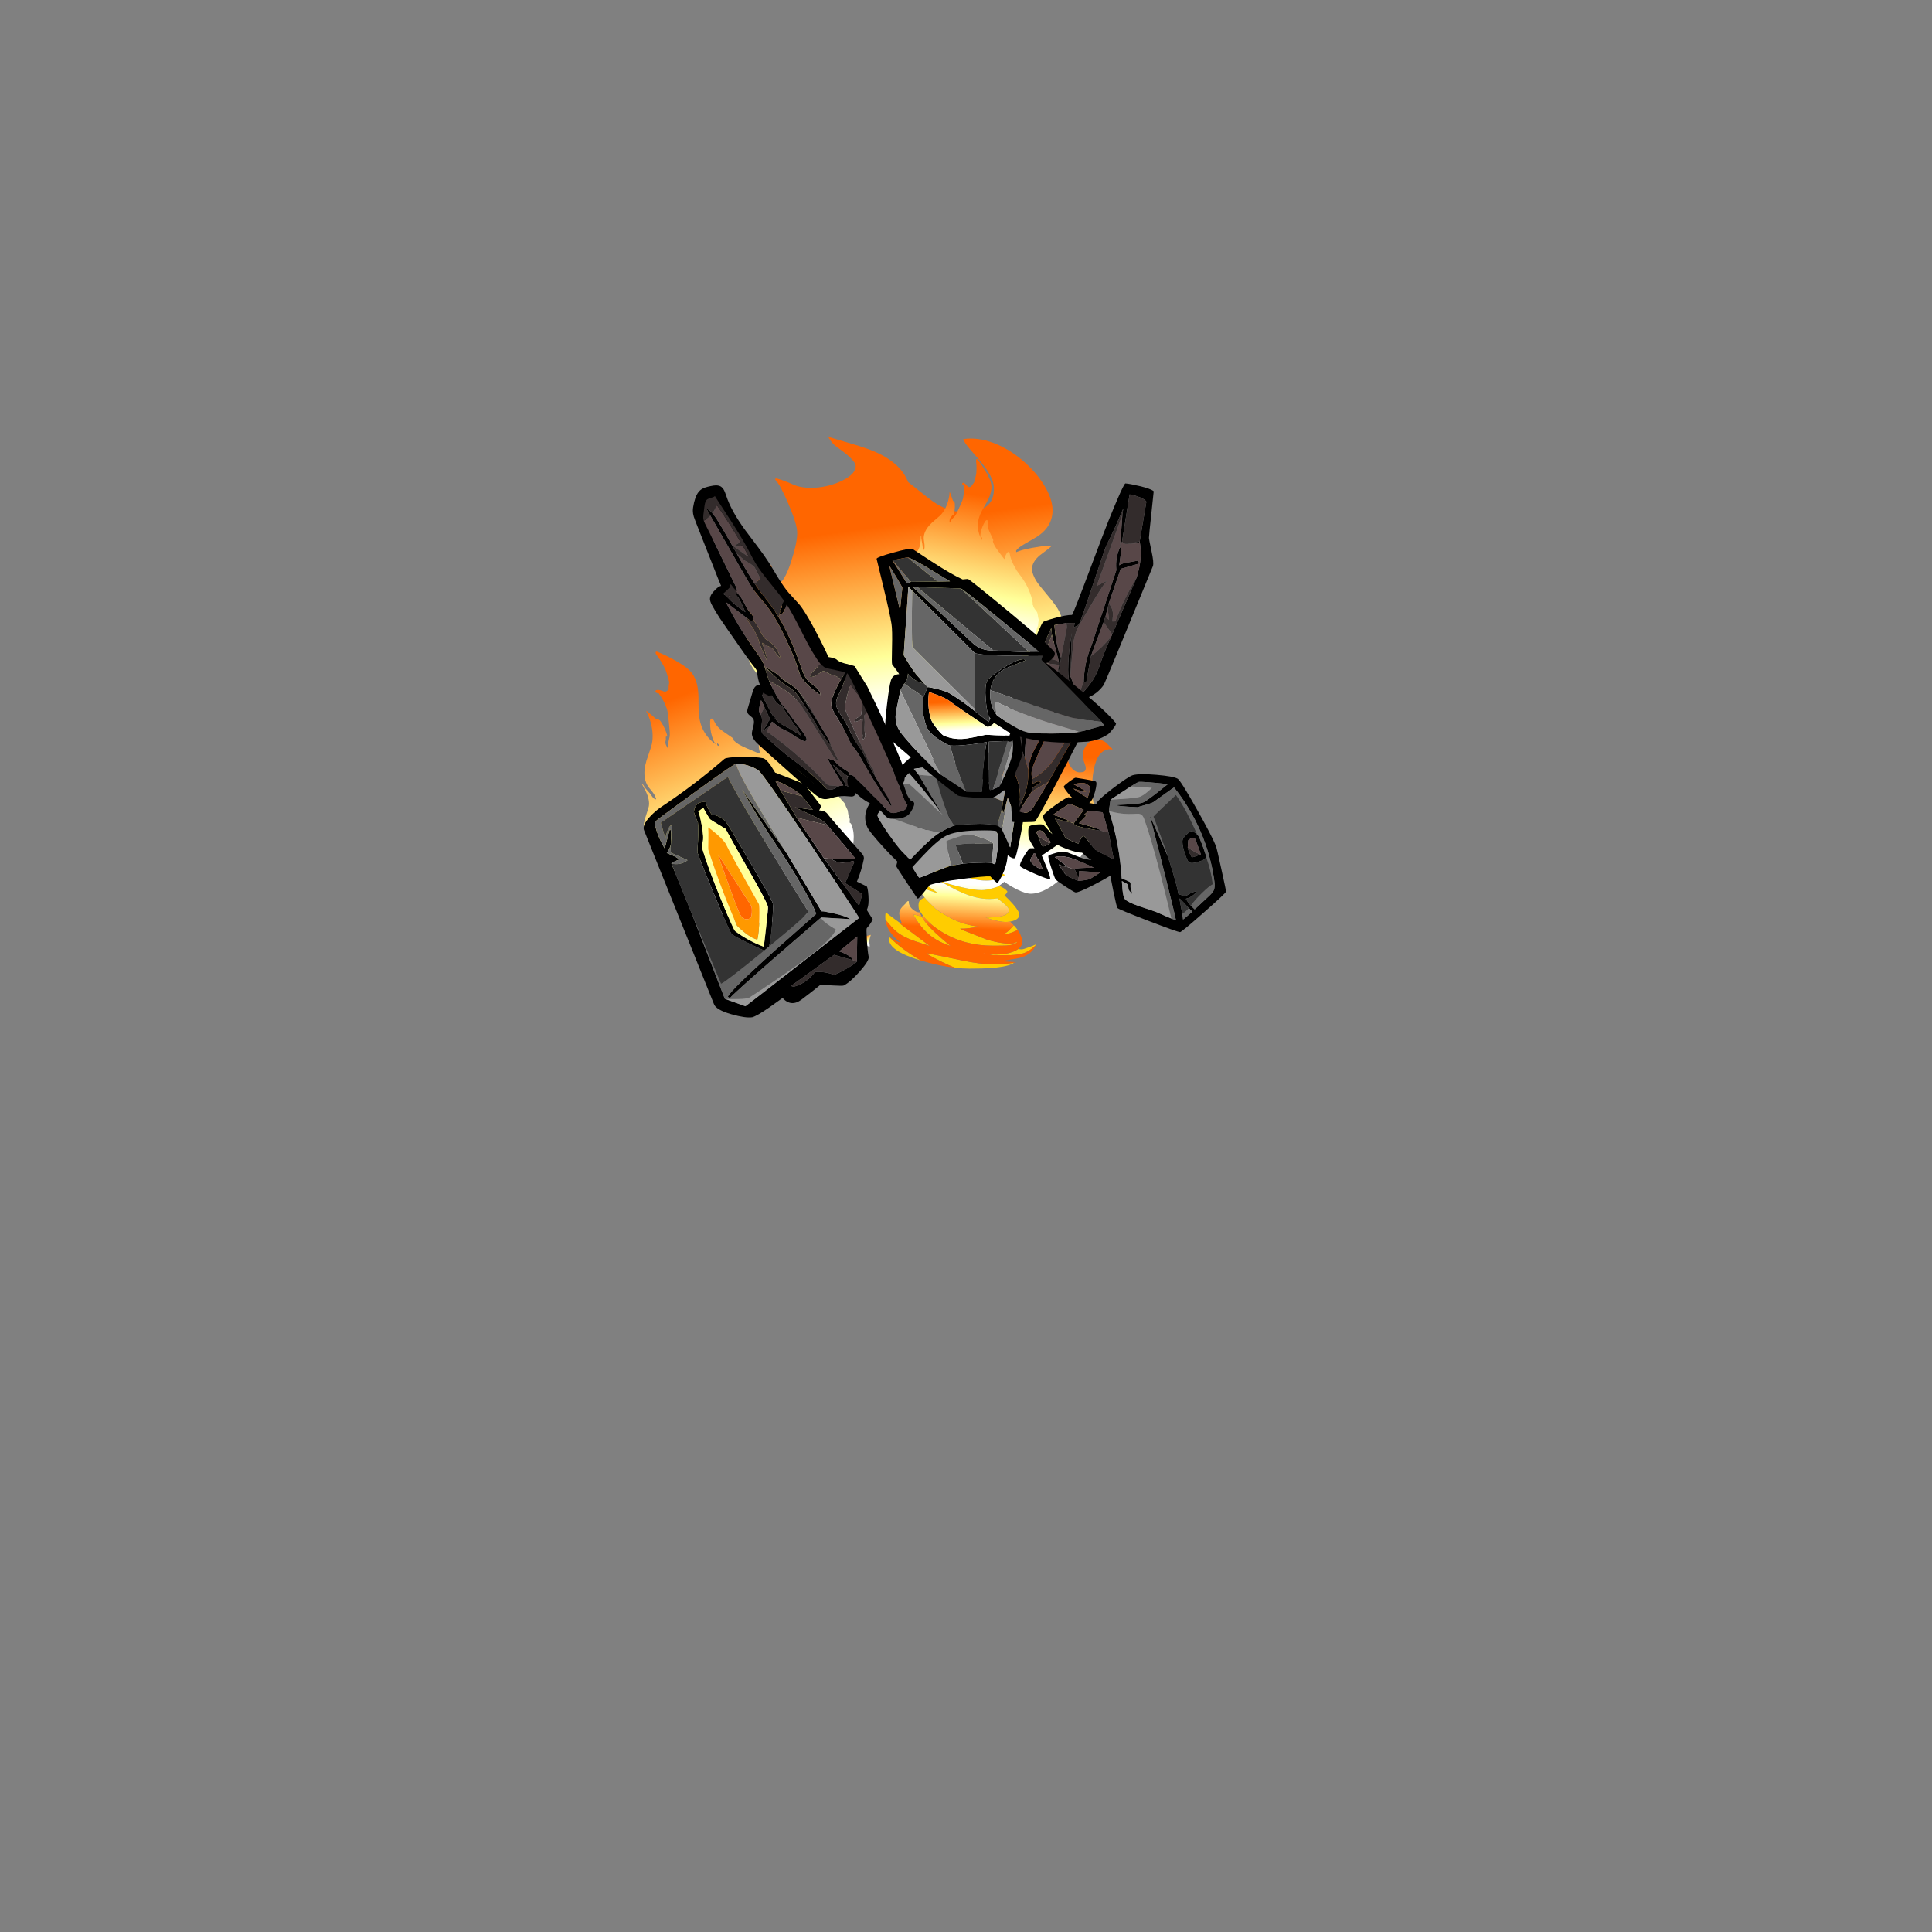 
<svg xmlns="http://www.w3.org/2000/svg" version="1.1" xmlns:xlink="http://www.w3.org/1999/xlink" preserveAspectRatio="none" x="0px" y="0px" width="1000px" height="1000px" viewBox="0 0 1000 1000">
<rect x="0" y="0" width="1000" height="1000" fill="#808080" stroke="none"/>
<defs>
<linearGradient id="Gradient_1" gradientUnits="userSpaceOnUse" x1="111.425" y1="337.913" x2="134.675" y2="27.087" spreadMethod="pad">
<stop  offset="18.824%" stop-color="#FFFFFF"/>

<stop  offset="38.039%" stop-color="#FFFF99"/>

<stop  offset="90.196%" stop-color="#FF6600"/>
</linearGradient>

<linearGradient id="Gradient_2" gradientUnits="userSpaceOnUse" x1="94.2" y1="362.975" x2="149" y2="7.325" spreadMethod="pad">
<stop  offset="18.824%" stop-color="#FFFFFF"/>

<stop  offset="38.039%" stop-color="#FFFF99"/>

<stop  offset="90.196%" stop-color="#FF6600"/>
</linearGradient>

<linearGradient id="Gradient_3" gradientUnits="userSpaceOnUse" x1="106.888" y1="335.55" x2="131.912" y2="88.35" spreadMethod="pad">
<stop  offset="18.824%" stop-color="#FFFFFF"/>

<stop  offset="38.039%" stop-color="#FFFF99"/>

<stop  offset="90.196%" stop-color="#FF6600"/>
</linearGradient>

<linearGradient id="Gradient_4" gradientUnits="userSpaceOnUse" x1="99.5" y1="334.788" x2="125.7" y2="143.612" spreadMethod="pad">
<stop  offset="18.824%" stop-color="#FFFFFF"/>

<stop  offset="38.039%" stop-color="#FFFF99"/>

<stop  offset="90.196%" stop-color="#FF6600"/>
</linearGradient>

<linearGradient id="Gradient_5" gradientUnits="userSpaceOnUse" x1="102.288" y1="354.525" x2="129.013" y2="89.375" spreadMethod="pad">
<stop  offset="18.824%" stop-color="#FFFFFF"/>

<stop  offset="38.039%" stop-color="#FFFF99"/>

<stop  offset="90.196%" stop-color="#FF6600"/>
</linearGradient>

<linearGradient id="Gradient_6" gradientUnits="userSpaceOnUse" x1="129.888" y1="71.288" x2="135.412" y2="65.013" spreadMethod="pad">
<stop  offset="18.824%" stop-color="#FFFFFF"/>

<stop  offset="38.039%" stop-color="#FFFF99"/>

<stop  offset="90.196%" stop-color="#FF6600"/>
</linearGradient>

<linearGradient id="Gradient_7" gradientUnits="userSpaceOnUse" x1="53.862" y1="5.8" x2="56.138" y2="30.5" spreadMethod="pad">
<stop  offset="18.824%" stop-color="#FFFFFF"/>

<stop  offset="38.039%" stop-color="#FFFF99"/>

<stop  offset="90.196%" stop-color="#FF6600"/>
</linearGradient>

<linearGradient id="Gradient_8" gradientUnits="userSpaceOnUse" x1="64.263" y1="83.775" x2="63.737" y2="80.925" spreadMethod="pad">
<stop  offset="18.824%" stop-color="#FFFFFF"/>

<stop  offset="38.039%" stop-color="#FFFF99"/>

<stop  offset="90.196%" stop-color="#FF6600"/>
</linearGradient>

<linearGradient id="Gradient_9" gradientUnits="userSpaceOnUse" x1="59.012" y1="11.35" x2="61.087" y2="90.65" spreadMethod="pad">
<stop  offset="18.824%" stop-color="#FFFFFF"/>

<stop  offset="38.039%" stop-color="#FFFF99"/>

<stop  offset="90.196%" stop-color="#FF6600"/>
</linearGradient>

<linearGradient id="Gradient_10" gradientUnits="userSpaceOnUse" x1="58.162" y1="16.7" x2="60.438" y2="64.5" spreadMethod="pad">
<stop  offset="18.824%" stop-color="#FFFFFF"/>

<stop  offset="38.039%" stop-color="#FFFF99"/>

<stop  offset="90.196%" stop-color="#FF6600"/>
</linearGradient>

<linearGradient id="Gradient_11" gradientUnits="userSpaceOnUse" x1="63.837" y1="85.95" x2="56.363" y2="35.95" spreadMethod="pad">
<stop  offset="18.824%" stop-color="#FFFFFF"/>

<stop  offset="38.039%" stop-color="#FFFF99"/>

<stop  offset="90.196%" stop-color="#FF6600"/>
</linearGradient>

<linearGradient id="Gradient_12" gradientUnits="userSpaceOnUse" x1="55.788" y1="13.012" x2="62.913" y2="90.688" spreadMethod="pad">
<stop  offset="18.824%" stop-color="#FFFFFF"/>

<stop  offset="38.039%" stop-color="#FFFF99"/>

<stop  offset="90.196%" stop-color="#FF6600"/>
</linearGradient>

<linearGradient id="Gradient_13" gradientUnits="userSpaceOnUse" x1="64.725" y1="84.25" x2="45.375" y2="-8.45" spreadMethod="pad">
<stop  offset="18.824%" stop-color="#FFFFFF"/>

<stop  offset="38.039%" stop-color="#FFFF99"/>

<stop  offset="90.196%" stop-color="#FF6600"/>
</linearGradient>

<linearGradient id="Gradient_14" gradientUnits="userSpaceOnUse" x1="107.388" y1="146.262" x2="108.212" y2="114.737" spreadMethod="pad">
<stop  offset="18.824%" stop-color="#FFFFFF"/>

<stop  offset="38.039%" stop-color="#FFFF99"/>

<stop  offset="90.196%" stop-color="#FF6600"/>
</linearGradient>

<g id="Duplicate_Items_Folder_Symbol_17_0_Layer0_0_FILL">
<path fill="url(#Gradient_1)" stroke="none" d="
M 164.45 0.25
Q 164.1 0.6 163.6 0.95 152.45 10 142.45 21.05 134.3 29.9 131.7 36.9 129.25 43.5 129.75 51.85 130.1 58.3 132.5 67 135.45 76.8 136.7 81.75 138.9 90.35 139.05 96.8 139.35 106.1 135.75 115.1 132.9 121.95 128.3 127.45 130 124.7 130.25 119.95 130.4 118.2 130.4 116.55 130.4 107.35 127.3 98.4 126.35 95.9 124.9 95.9 123.3 96.05 122.8 99.25 122 105.4 118.65 110.75 116.95 113.4 114.7 116.1
L 107.8 124.7
Q 106.25 126.75 106.8 127.95 106.9 128.1 107.05 128.25 105.45 131.45 102.7 134.55 100 137.55 94.8 142
L 83 151.75
Q 81.8 152.7 80.9 152.85 80.25 152.9 79.75 152.55 79.75 152.45 79.85 152.45 80.5 152.2 80.75 150.95 81.05 149.15 80.65 146.55 80.35 144.95 79.85 143.15 79.4 141.4 78.7 140.55 77.45 139.15 76.05 139.8 75.35 140.2 74.75 141.7 71.6 149 66.65 155.35 64.3 158.45 61.75 161.15 57.85 165.55 56.6 166.8 54.9 168.45 51.85 170.9 47.8 174.3 47 174.95 31.3 188.05 21.2 206 17.35 212.65 16.7 217.35
L 15.75 217.2
Q 15.85 218.65 13.95 220.55 12.2 222.55 10.75 223.65 9.4 224.7 8.75 225.25 7.5 226.15 6.85 226.95 5.7 228.4 4.6 231.15 3.3 234.7 2.8 235.55 1.5 237.8 1.15 239.05 0.7 240.5 0.7 243.25 0.65 243.9 0.3 245.75 0 247.3 0 248.2 0.05 249.1 0.35 250.75 0.7 252.5 0.7 253.3 0.8 254.1 0.65 256.3 0.5 258.2 0.7 259.3 1 260.5 1.6 261.8
L 2 263
Q 0.95 263.5 0.55 265.85 0.55 266.15 0.55 266.45 -0.2 275.35 3.95 285.75 6.8 292.85 13.8 304.15 19.25 313.25 23.05 318.8 28.4 326.6 33.7 332.5 46.95 347.1 61.9 351.8 69.2 354.1 78.6 354.45 85.1 354.7 95.6 353.95 124.4 351.85 143.1 345.8 168.8 337.4 183.85 320.7 191 312.8 197.8 300.15 201.7 292.85 208.95 277.8 216.75 262.45 225.7 248.5 231.25 240.05 233.3 235.4 236.6 227.7 235.55 221.1 235.45 220.6 235.3 220.1 235.05 219 234.3 218.15 233.8 217.5 233.25 217.2 233.5 216.7 233.8 216.2 234 215.8 235.9 213.35 237.15 211.7 237.7 210.45 238.65 208.6 239.6 203.6 240.1 199.2 239.95 197.95 239.75 195.5 238.35 192.75 237.55 191 235.6 187.9
L 231.4 181.75
Q 227.65 176.55 226.8 174.75 224.5 169.9 224.75 162.4 225 156.95 227.1 147.9
L 226.35 147.7
Q 225.9 149.85 225.2 151.9 224.6 153.65 222.9 157.25 221.2 160.65 220.65 162.5 219.65 165.8 219.1 166.8 218.05 169.05 216.15 169.6 216 165.65 217.05 162.45 217.55 160.5 219.05 157.05 220.65 153.35 221.15 151.55 223.75 142.15 219.05 131.05 217.25 126.8 214.05 121.9 212.25 119.2 208 113.35 203.8 107.65 202 104.4 196.55 94.25 196.05 80.1 195.85 71.85 197.35 64.3 194.8 67.35 191 73.5
L 188.1 78.05
Q 187.75 78.05 187.3 78.15 187.15 78.15 187 78.2 186.2 78.4 185.7 79 184.7 79.95 184 82.2 182.3 87.75 181.8 93.3 181.5 96.05 181.5 98.9 181.5 100.35 182.15 100.85 182.8 101.35 183.55 101.05 184.1 103.15 184.5 104.25
L 185.85 106.9
Q 186.45 108.5 186.2 110.6 186.05 111.9 185.4 114.45
L 184.5 114.65
Q 184.55 111.85 182.55 108.2 181.45 106.2 179.05 102.05 178.25 100.35 177.45 97 177.05 95.4 175.6 87.95
L 173.85 78.9
Q 172.85 73.55 172.75 70.8 172.7 68.65 173.35 62.65 174.3 56.55 175 54.4 176.3 50.85 176.45 50.15 176.6 49.55 176.75 48.55 176.9 48.45 177.05 48.45 178.2 48.1 178.7 47.8 179 47.6 179.25 47.4 179.65 46.95 179.8 46.4 180.15 45.45 179.5 44.8 178.85 44 177.1 44.4 174.8 45 172.75 46.45 171.6 47.4 171.05 47.8 170 48.6 169.15 48.9 167.7 49.4 166.1 48.75 164.5 48.1 163.8 46.75 163.45 45.85 162.95 43.9 162.7 43.35 162.05 42.1 161.4 40.95 161.2 40.3 160.7 38.95 160.7 36.1
L 160.7 29.25
Q 160.7 25.1 160.85 23.95 161.05 21.8 162.05 17.45
L 162.7 14.65
Q 163.15 13.1 163.95 10.05 164.6 7.85 166.2 3.5 166.6 2.05 166.45 1.3 166.2 0 165.05 0
L 164.45 0.25
M 125.4 130.5
Q 124.9 129.4 126.05 127.1 126.5 126.3 126.85 125.55
L 127 127.1
Q 127.05 127.4 127.2 127.65 127.3 128.05 127.5 128.3 126.5 129.4 125.4 130.5 Z"/>
</g>

<g id="Duplicate_Items_Folder_Symbol_17_2_Layer0_0_FILL">
<path fill="url(#Gradient_2)" stroke="none" d="
M 75.85 99.15
L 75.85 99.1 74.3 98.9 75.85 99.15 Z"/>

<path fill="url(#Gradient_3)" stroke="none" d="
M 183.65 21.45
Q 186.15 26.05 186.15 31.3 186.15 45.45 179.25 54.45 173.7 61.65 162.85 66.4 159.15 68.05 143.55 73.05 132.4 76.65 127.9 80.35
L 123.15 80.35
Q 122.6 76.85 122.6 70.35
L 121.9 70.2
Q 121.307 73.548 120.05 77.25 116.8 86.75 110.2 96.25 103.7 105.55 96.45 111.4 88.75 117.55 82.9 117.55 77.2 117.55 75.5 115.3 74.3 113.7 74.3 108.8 74.3 107.7 75.45 101.45 75.671 100.258 75.85 99.15
L 74.3 98.9
Q 71.15 109.85 60.45 118.65 58.9 119.95 50.05 126.55 42.95 131.85 38.2 136.25 28.8 144.95 20.55 161.1 12.65 176.5 12.65 184.55 12.65 188 17.3 198.4 21.95 208.8 21.95 214.15 21.95 220 17.25 224.7 12.55 229.4 6.75 229.4 3.6 229.4 1.95 226.45 0.05 222.95 1 216.45 -14.05 226.45 -14.05 262.45 -14.05 278.65 -1.65 297.35 9.3 313.8 27.8 329.45 44.7 343.8 62.45 353 80.05 362.1 90.55 362.1 110.75 362.1 135.4 346.7 156.7 333.4 177.95 310.9 196.95 290.8 209.7 270.3 222.2 250.2 222.2 240.35 222.2 235.65 219.25 214.35 216.3 193.05 216.3 185.7 216.3 161.8 221.05 143.2 230.2 107.05 254.15 107.05 256.05 107.05 258.25 107.9
L 259.15 106.85
Q 256.933 105.031 254.8 102.85 250.3 97.85 248.05 95.75 240.55 88.55 227.95 88.55 216.4 88.55 208.3 98.95 201.25 108 201.25 117.4 201.25 122.55 203.6 129.4 205.95 136.2 205.95 138.55 205.95 143.75 202.4 145.5 200.1 146.6 194.75 146.6 185.95 146.6 179.15 138.6 172.05 130.25 172.05 118.7 172.05 107.5 176.95 96.95 180.15 90.15 187.8 79.55 195.95 68.3 198.65 63.1 203.55 53.6 203.55 44.1 203.55 35.2 196.05 27.95 193.8 25.8 187.6 20.75 180.9 15.35 176.8 11.6 182.65 19.7 183.65 21.45 Z"/>
</g>

<g id="Duplicate_Items_Folder_Symbol_17_3_Layer0_0_FILL">
<path fill="url(#Gradient_4)" stroke="none" d="
M 214.15 127.25
L 213.85 126.05
Q 208.136 127.397 200.05 131.05 194.35 133.55 186.45 133.55 174.45 133.55 163.3 128.55 151.45 123.15 151.6 116.5 151.7 112 166.1 101.9 170.247 99.001 173.05 93.85 167.9 95.504 160.7 97.55 146.1 101.7 139.05 104.5 117 113.25 110.8 129.1 107.45 131.75 103.1 135.2 95.3 141.55 91.25 144.35 79.65 152.25 68.35 152.25 55.05 152.25 49.25 147.35 43.95 142.85 44.15 133.45 44.4 125.05 54.95 112.5 60.5 106.15 62.9 103.4 66.9 98.65 67.95 95.95
L 67.95 95.7
Q 56.813 94.076 44.45 98.7 32.65 103.15 21.8 112.3 11.65 121 5.25 131.3 -1.2 141.8 -1.4 150.35 -1.75 163.25 10.45 171.4 11.45 172.05 20.05 177 25.25 179.95 26.9 182.3
L 26.85 183.55
Q 23.25 181.8 14.25 180.15 6.25 178.65 3.05 178.65
L -0.8 178.65
Q 1.5 180.9 8.65 186.1 14.65 191.35 14.55 196.65 14.4 201 10.8 206.55 8.75 209.6 2.75 216.7 -2.9 223.45 -5.3 227.3 -8.95 233.4 -9.1 238.55 -9.25 245.25 -3.45 252.75 -2.05 254.6 0.5 257.9 2.3 260.55 2.25 262.45 2.2 264 0.8 270.25 -0.65 276.5 -0.65 278.05 -1.55 311.45 40.4 335.15 55.7 343.8 73.5 349.15 88.75 353.8 97.35 353.8 119.5 353.8 144.15 334.5 144.95 333.9 162.45 319.05 172.55 310.55 178.7 307.5 191.1 301.65 197.55 298.5 209.05 292.85 216.05 288.25 235.75 275.15 236.15 259.25 236.3 253.5 235.95 243.4 235.5 233.35 235.55 231.75 235.75 223.1 229.35 208.7 222.75 193.65 217.6 193.65
L 216.6 194.75
Q 217.29 195.314 217.85 195.85 220.2 198.25 220.15 200.45 220.05 203.4 217.55 206.15 215.25 208.65 213.4 208.65 207.55 208.65 201.85 191.15 196.8 175.75 197.05 167.9 197.2 161.6 203.9 145.9 210.5 130.55 214.15 127.25 Z"/>

<path fill="url(#Gradient_5)" stroke="none" d="
M 213.85 126.05
L 214.15 127.25 213.85 126.05 213.85 126.05 Z"/>
</g>

<g id="Symbol_39_0_Layer0_0_FILL">
<path fill="#000000" stroke="none" d="
M 138.5 33.35
Q 134.05 33.35 133 34.2 132.9 34.3 130.35 37.7 127.8 41.15 126.85 42 128.55 38.7 130.05 35.55 133 29.35 132.95 27.75 132.95 25.85 122.85 19.9 112.9 14.1 111.5 14.55 110.999 14.717 108.35 15.8 109.4 14.85 111.95 11.15 114.85 6.8 114.6 5.85 114.3 5.05 109.95 2.4 105.65 -0.2 104.85 -0.1 90.3 3.5 89.4 4.4 88.4 5.45 90.75 12 93.25 18.9 96.1 20.45
L 96.15 20.45
Q 93.383 21.264 90.55 21.85 90.95 19.8 77.3 11.15 64.05 2.85 60.45 2.05 55.4 1.05 42 3.45 28.85 5.8 25.85 8 23.7 9.6 13.5 32.35 3.45 54.75 1.1 62.7 0.5 64.65 -1.55 81.6 -3.65 98.25 -3.5 98.85 -3.25 100.05 15.4 113.6 33.95 127.1 35 126.95 36.95 126.7 58.95 115.85 81 104.95 81.75 103.8 82.35 102.9 83.7 90.75 85 78.55 85 78.05
L 85.05 78.1
Q 85.65 78.95 98.4 84.15 111.65 89.5 113.35 88.65 114.9 87.9 120.95 83.1 127.1 78.2 127.65 77.15 128.35 75.9 130.15 67.85 132.1 59.3 131.45 58.35 131.1 57.8 127.5 57.1 124.45 56.45 123.25 56.4 121.95 56.35 119.3 56.75 116.75 57.1 116.35 57.25 106.45 62.3 105.3 62.75 104.7 63 101.7 63.95 98.6 64.85 98.5 64.85 102.099 62.018 105.2 58.4 109.05 58.15 116.35 54.65 122.95 51.45 123.55 50.4 123.75 50.65 129.95 54.1 136.15 57.55 136.65 57.65 136.6 57.8 133.8 66.85 131.15 75.95 131.85 76.45 132.9 77.15 143.35 71.35 153.7 65.6 154.1 64.4 154.7 62.75 150.45 57 146.4 51.5 145.15 51.3 144.65 51.25 143.3 51.4 142 51.55 141.75 51.6 143.77 48.052 145.3 43.75 145.75 42.35 145.4 38.8 145.1 34.95 144.15 34.25 142.95 33.35 138.5 33.35
M 129.7 48.9
Q 129.3 48.6 128.9 48.25 129.05 47.45 129.65 46.45 130.5 45.3 130.85 44.75 131.3 44.05 131.9 42.75 132.55 41.3 132.9 40.75 134.4 38.35 136.4 38.15 138 37.95 139.2 39.35 139.189 39.374 139.15 39.4 138.826 40.173 138.1 42.35 137.8 43.2 137.45 44.3
L 136.35 48.55
Q 136.024 49.756 135.45 50.3 135.198 50.596 134.85 50.7
L 133.7 50.7
Q 133.35 50.65 133.1 50.55 131.25 50 129.7 48.9
M 107.3 8.15
Q 107 8.75 102.2 12.5 97.35 16.3 96.95 16.15 96.65 15.9 95.35 12.1 94.05 8.3 94.25 8 94.35 7.7 95.5 6.7 96.6 5.7 97.2 5.3 99.7 3.75 106.9 4.8 98.85 10.2 97.7 11.2 98.2 12.2 107.3 8.15
M 105 22.95
Q 109.3 20.55 111.4 19.6 124.65 26.4 124.8 27.1 121.1 28.45 116.75 30.8 112.15 33.2 112.35 33.85 112.35 33.9 112.35 33.95 112.6 34.05 118.15 32.1 123.7 30.2 123.75 30.1 122.55 32.2 119.95 38.7 117.4 45 117.2 45.3 116.65 46.2 112.95 48.35 109.75 50.15 107.5 51.1 107.463 51.123 107.4 51.15 104.05 45.25 102.8 45.65 102.1 45.85 98.9 50.9 95.45 56.4 95.25 56.6 94.65 57.25 88.25 61.4 82 65.4 81.15 65.75
L 83.2 45
Q 83.25 44.85 83.25 44.7 83.75 41.55 85.05 35.05 86.2 29.35 86.4 28.6 96.65 26.4 97.25 26.55
L 97.3 26.55
Q 97.45 26.6 100.8 29.05 100.8 29.1 100.25 29.45 99.6 29.9 99.4 30.2
L 105.5 35.35
Q 100.05 37.35 95.45 39.3 89.05 42 88.95 42.65 89 42.7 89.1 42.7 89.5 42.85 96.35 40.9 103.6 38.85 107.1 37.4 109.55 36.4 109.5 35.05 109.5 34.95 100.9 25.35 100.8 25.3 105 22.95
M 111.95 71.2
Q 111.949 70.698 111.85 70.5 111.5 69.75 97.1 70.9 97.75 70.45 101.05 68.55 104.75 66.4 107.05 65.25 113.05 62.1 116.55 60.9 122.05 59.1 126.6 59.85 124.25 62 121.9 64.2 117.25 68.55 117.3 68.65
L 120.1 67.7
Q 123.05 66.55 124.1 65.85 121.05 72.4 119.2 74.45 118.1 75.65 114.35 77.8 111.1 79.6 110.05 79.95 109.45 80.1 106.4 79.95 103.1 79.85 101.6 79.5 100.85 79.35 96.6 77.2 92.4 75.05 92.45 75 92.7 75 108.8 72.4 108.8 73.25 109.15 75.45 109.55 77.65 109.65 77.45 110.6 75.55 111.95 71.2
M 142.4 55.35
L 144.8 58.5
Q 144.999 58.77 145.15 59 145.543 59.592 145.65 59.95 146.05 61.25 144.75 63 142.09 66.724 137.9 68.1 137.361 68.264 136.8 68.4 137.35 67.35 137.9 64.8 138.5 62.35 139.2 61.25 140.15 59.95 140.5 59.25 140.75 58.7 141 57.8 141.3 56.65 141.4 56.3 141.75 55.35 142.4 55.35
M 62.8 10.6
Q 79.1 19.25 79.3 19.4 79.45 19.45 80.4 23.65 81.4 27.75 81.35 28.05 75.5 54.25 76.35 81.2 75.5 81.55 73.2 82.8 70.15 84.4 69.95 85.05 69.75 85.8 70.05 87.45 70.3 89 69.95 89.75 69.05 94.35 69.45 93.9 71.45 91.3 71.7 90.65 71.95 90 71.85 88.6 71.75 87.15 71.95 86.55 72.2 85.9 76.4 83.2 76.55 88.25 76.55 89.7 76.5 95.4 75.5 97.2 74.1 99.75 64.45 104.15 53.95 108.65 51.55 109.9 43.6 114.4 40.8 115.8 38.9 116.75 37.35 117.3 38.1 110.1 43.9 73.15 49.6 36.75 50.3 34.3 50.1 34.3 44.8 50.1 39.55 65.65 39.1 67.35 38.35 70.15 36.6 78.75 34.65 88.25 34.1 92.55 33.8 94.5 33.5 97.5 33.05 97.55 31.05 98.5 28.95 99.45 28.85 99.7 25.95 98.6 24.75 97.9 23.9 97.4 22.05 96.95 19.9 96.4 19.45 96.9 21.4 99.2 24.45 100.5 26.25 101.25 28.15 101.55 28.05 101.9 27.05 103.7 25.8 105.95 24.8 107.2
L 22.05 110.4 9.8 100.95
Q 6.75 98.55 5.8 96.75 4.6 94.4 4.8 89.85 5.65 69.85 11.95 50.5 18.25 31.25 29.3 14.5 29.75 14.6 37.75 19.35 46.15 24.3 46.6 24.5 48 25.2 59 27.15 59.1 27.15 59.25 27.15 75.55 24.85 75.4 24 75.35 23.85 67.25 24.3 58.1 24.8 54.4 23.9 52.4 23.45 42.9 17.4
L 33.8 11.45
Q 54.25 7.35 56.4 7.7 57.25 7.85 62.8 10.6
M 26.5 109
Q 27.5 107.65 29.75 104.75 32.75 100.9 33.1 100.8
L 32 113.05
Q 31.75 115.75 31.8 117.4 31.15 117.1 27.55 114.5
L 24.05 111.95
Q 25.45 110.25 26.5 109
M 26.35 55.45
Q 25.8 54.1 22.95 51.8 20 49.4 18.75 49.7 16.95 50.1 14.7 52.7 14.45 53.05 14.1 53.45 13.25 54.6 11.25 62.1 9.3 69.45 9.5 70.05 9.7 71.05 10.15 71.7 10.85 72.75 15.8 73.8 21.15 74.95 23 73.6 24.25 72.7 25.8 65.85 27.45 58.5 26.35 55.45
M 22.15 56.55
L 23 61.9
Q 23 62 23 62.15 23 63.2 22 66.35 20.95 69.45 20.5 69.75 19.9 70.15 13.4 68.3
L 13.35 68.3
Q 13.3 68.05 14.95 61.8 16.65 55.45 16.95 55.1 17.45 54.5 19.6 55.15 21.75 55.8 22.15 56.55 Z"/>

<path fill="#666666" stroke="none" d="
M 24.05 111.95
L 27.55 114.5
Q 31.15 117.1 31.8 117.4 31.75 115.75 32 113.05 29.3 111.7 26.5 109 25.45 110.25 24.05 111.95
M 80.4 23.65
Q 79.45 19.45 79.3 19.4 59.7 20.15 56.65 19.3 54.15 18.6 51.35 16.75 49.8 15.8 46.5 13.25 54.2 11.65 62.8 10.6 57.25 7.85 56.4 7.7 54.25 7.35 33.8 11.45
L 42.9 17.4
Q 52.4 23.45 54.4 23.9 58.1 24.8 67.25 24.3 75.35 23.85 75.4 24 75.55 24.85 59.25 27.15 59.1 27.15 59 27.15 48 25.2 46.6 24.5 46.15 24.3 37.75 19.35 29.75 14.6 29.3 14.5 18.25 31.25 11.95 50.5 5.65 69.85 4.8 89.85 4.6 94.4 5.8 96.75 6.75 98.55 9.8 100.95
L 22.05 110.4 24.8 107.2
Q 24.7 107.1 24.6 107 20.9 102.85 15 98.1 9 93.25 6.25 92.25 6.45 82.1 9.5 70.05 9.3 69.45 11.25 62.1 13.25 54.6 14.1 53.45 14.45 53.05 14.7 52.7 15.5 50.4 16.35 47.85 20 37.55 22.4 32.2 25.15 25.95 28.4 20.4 29.3 21.15 39.1 28.85 47.4 35.4 47.35 35.55 46.75 37.25 43.1 51.4 39.35 65.65 39.1 67.35 39.55 65.65 44.8 50.1 50.1 34.3 50.3 34.3 49.6 36.75 43.9 73.15 38.1 110.1 37.35 117.3 38.9 116.75 40.8 115.8 48.6 60.55 54.6 37.2 55.3 34.35 56.45 33.35 57.35 32.6 58.8 32.3 59.55 32.2 61.5 32.15 71.95 31.9 81.35 28.05 81.4 27.75 80.4 23.65 Z"/>

<path fill="#333333" stroke="none" d="
M 29.75 104.75
Q 27.5 107.65 26.5 109 29.3 111.7 32 113.05
L 33.1 100.8
Q 32.75 100.9 29.75 104.75
M 22.4 32.2
Q 20 37.55 16.35 47.85 15.5 50.4 14.7 52.7 16.95 50.1 18.75 49.7 20 49.4 22.95 51.8 25.8 54.1 26.35 55.45 27.45 58.5 25.8 65.85 24.25 72.7 23 73.6 21.15 74.95 15.8 73.8 10.85 72.75 10.15 71.7 9.7 71.05 9.5 70.05 6.45 82.1 6.25 92.25 9 93.25 15 98.1 20.9 102.85 24.6 107 24.7 107.1 24.8 107.2 25.8 105.95 27.05 103.7 28.05 101.9 28.15 101.55 26.25 101.25 24.45 100.5 21.4 99.2 19.45 96.9 19.9 96.4 22.05 96.95 23.9 97.4 24.75 97.9 25.95 98.6 28.85 99.7 28.95 99.45 31.05 98.5 33.05 97.55 33.5 97.5 33.8 94.5 34.1 92.55 34.65 88.25 36.6 78.75 38.35 70.15 39.1 67.35 39.35 65.65 43.1 51.4 46.75 37.25 47.35 35.55 47.4 35.4 39.1 28.85 29.3 21.15 28.4 20.4 25.15 25.95 22.4 32.2 Z"/>

<path fill="#332C2C" stroke="none" d="
M 23 62.15
Q 23 62 23 61.9 22.1 62.8 18.45 65.4 14.3 68.25 13.4 68.3 19.9 70.15 20.5 69.75 20.95 69.45 22 66.35 23 63.2 23 62.15
M 112 71
Q 111.952 71.095 111.95 71.2 110.6 75.55 109.65 77.45 109.95 78.65 110.05 79.95 111.1 79.6 114.35 77.8 118.1 75.65 119.2 74.45 121.05 72.4 124.1 65.85 123.05 66.55 120.1 67.7
L 117.3 68.65
Q 117.25 68.6 114.9 69.65 112.55 70.7 112 71
M 89.1 42.7
Q 85.85 43.85 83.25 44.7 83.25 44.85 83.2 45
L 81.15 65.75
Q 82 65.4 88.25 61.4 94.65 57.25 95.25 56.6 95.45 56.4 98.9 50.9 102.1 45.85 102.8 45.65 104.05 45.25 107.4 51.15 107.463 51.123 107.5 51.1 109.75 50.15 112.95 48.35 116.65 46.2 117.2 45.3 117.4 45 119.95 38.7 122.55 32.2 123.75 30.1 123.7 30.2 118.15 32.1 112.6 34.05 112.35 33.95 112.35 33.9 112.35 33.85 110.35 34.7 109.5 35.05 109.55 36.4 107.1 37.4 103.6 38.85 96.35 40.9 89.5 42.85 89.1 42.7
M 130.6 48.15
Q 130.121 48.549 129.7 48.9 131.25 50 133.1 50.55 133.35 50.65 133.7 50.7
L 134.85 50.7
Q 135.198 50.596 135.45 50.3 136.024 49.756 136.35 48.55
L 137.45 44.3
Q 137.8 43.2 138.1 42.35 137.15 43.15 136.05 43.95 132.792 46.383 130.6 48.15 Z"/>

<path fill="#584748" stroke="none" d="
M 23 61.9
L 22.15 56.55
Q 21.75 55.8 19.6 55.15 17.45 54.5 16.95 55.1 16.65 55.45 14.95 61.8 13.3 68.05 13.35 68.3
L 13.4 68.3
Q 14.3 68.25 18.45 65.4 22.1 62.8 23 61.9
M 144.8 58.5
L 142.4 55.35
Q 141.75 55.35 141.4 56.3 141.3 56.65 141 57.8 140.75 58.7 140.5 59.25 140.15 59.95 139.2 61.25 138.5 62.35 137.9 64.8 137.35 67.35 136.8 68.4 137.361 68.264 137.9 68.1 142.09 66.724 144.75 63 146.05 61.25 145.65 59.95 145.543 59.592 145.15 59 144.999 58.77 144.8 58.5
M 92.45 75
Q 92.4 75.05 96.6 77.2 100.85 79.35 101.6 79.5 103.1 79.85 106.4 79.95 109.45 80.1 110.05 79.95 109.95 78.65 109.65 77.45 109.55 77.65 109.15 75.45 108.8 73.25 108.8 72.4 92.7 75 92.45 75
M 111.85 70.5
Q 111.949 70.698 111.95 71.2 111.952 71.095 112 71 112.55 70.7 114.9 69.65 117.25 68.6 117.3 68.65 117.25 68.55 121.9 64.2 124.25 62 126.6 59.85 122.05 59.1 116.55 60.9 113.05 62.1 107.05 65.25 104.75 66.4 101.05 68.55 97.75 70.45 97.1 70.9 111.5 69.75 111.85 70.5
M 99.4 30.2
Q 99.6 29.9 100.25 29.45 100.8 29.1 100.8 29.05 97.45 26.6 97.3 26.55
L 97.25 26.55
Q 96.65 26.4 86.4 28.6 86.2 29.35 85.05 35.05 83.75 41.55 83.25 44.7 85.85 43.85 89.1 42.7 89 42.7 88.95 42.65 89.05 42 95.45 39.3 100.05 37.35 105.5 35.35
L 99.4 30.2
M 111.4 19.6
Q 109.3 20.55 105 22.95 100.8 25.3 100.9 25.35 109.5 34.95 109.5 35.05 110.35 34.7 112.35 33.85 112.15 33.2 116.75 30.8 121.1 28.45 124.8 27.1 124.65 26.4 111.4 19.6
M 102.2 12.5
Q 107 8.75 107.3 8.15 98.2 12.2 97.7 11.2 98.85 10.2 106.9 4.8 99.7 3.75 97.2 5.3 96.6 5.7 95.5 6.7 94.35 7.7 94.25 8 94.05 8.3 95.35 12.1 96.65 15.9 96.95 16.15 97.35 16.3 102.2 12.5
M 128.9 48.25
Q 129.3 48.6 129.7 48.9 130.121 48.549 130.6 48.15 132.792 46.383 136.05 43.95 137.15 43.15 138.1 42.35 138.826 40.173 139.15 39.4 139.189 39.374 139.2 39.35 138 37.95 136.4 38.15 134.4 38.35 132.9 40.75 132.55 41.3 131.9 42.75 131.3 44.05 130.85 44.75 130.5 45.3 129.65 46.45 129.05 47.45 128.9 48.25 Z"/>

<path fill="#999999" stroke="none" d="
M 56.45 33.35
Q 55.3 34.35 54.6 37.2 48.6 60.55 40.8 115.8 43.6 114.4 51.55 109.9 53.95 108.65 64.45 104.15 74.1 99.75 75.5 97.2 76.5 95.4 76.55 89.7 76.55 88.25 76.4 83.2 72.2 85.9 71.95 86.55 71.75 87.15 71.85 88.6 71.95 90 71.7 90.65 71.45 91.3 69.45 93.9 69.05 94.35 69.95 89.75 70.3 89 70.05 87.45 69.75 85.8 69.95 85.05 70.15 84.4 73.2 82.8 75.5 81.55 76.35 81.2 75.5 54.25 81.35 28.05 71.95 31.9 61.5 32.15 59.55 32.2 58.8 32.3 57.35 32.6 56.45 33.35
M 79.3 19.4
Q 79.1 19.25 62.8 10.6 54.2 11.65 46.5 13.25 49.8 15.8 51.35 16.75 54.15 18.6 56.65 19.3 59.7 20.15 79.3 19.4 Z"/>
</g>

<g id="Duplicate_Items_Folder_Symbol_19_0_Layer0_0_FILL">
<path fill="url(#Gradient_6)" stroke="none" d="
M 130.2 64.95
Q 131.171 67.407 131.4 69.15 131.65 71.05 131.15 72.65
L 131.15 74.55
Q 133.7 73.05 134.35 72.3 135.25 71.25 135.25 69.3 135.25 66.6 132.95 65.65 131.304 65.275 130.2 64.95 Z"/>

<path fill="#FFCC00" stroke="none" d="
M 1.65 72.3
Q 1.764 72.57 1.85 72.8 6.546 77.528 11.6 79.25 16.25 80.85 26.1 80.85 34.5 80.85 36.1 80.6 37.406 80.369 38.95 79.8 34.085 80.3 33.2 80.3 25.35 80.3 19.5 78 17.187 77.095 15.65 75.95 14.244 76.25 13.1 76.25 11.75 76.25 7.35 74.6 4.15 73.45 1.65 72.3
M 26.4 64.2
L 24.95 64.2
Q 25.56 64.188 26.05 63.8 24.359 63.034 22.55 61.15 20.479 58.968 19.1 57.55 17.391 59.396 16.1 61.15 17.804 62.035 20 62.9 26.4 65.4 26.4 64.2
M 75.3 23.9
L 75.1 23.35
Q 69.113 25.781 59.8 27.9 49.75 30.2 44.15 30.2 40.35 30.2 34.85 28.55 32.182 27.675 30 27 29.322 27.437 27.5 28.4 25.35 29.5 24.05 31.35 25 33.4 26.4 34.25 22.6 37.8 19.8 41 14.85 46.65 14.85 49.25 14.85 52.3 18.9 53.85 20.39 54.406 22.05 54.65 23.694 54.95 25.5 54.95 30.05 54.95 37.45 52.7 39.326 52.144 41.05 51.55 38.975 51.46 37.45 51.4 33.788 51.231 33.45 51.2 29.907 50.913 27.55 50.15 22.95 48.697 22.95 45.45 22.95 43.75 27.45 40.05 29.438 38.451 31.9 36.6 34.846 37.1 38.15 37.1 48.75 37.1 60.8 31.5 67.15 28.55 75.3 23.9
M 86.85 79.7
L 86.85 79.2
Q 84.15 79.65 58.75 84.95 45.2 87.75 36.45 87.75 27.2 87.75 25.7 87.6
L 23.4 87.25
Q 23.308 87.237 23.2 87.2
L 21.4 86.95
Q 20.195 86.774 18.85 86.55 22.985 89.726 36.85 90.75 42.85 91.2 53.7 91.2 58.909 91.2 64.55 90.55 68.935 89.024 75.45 85.75 80.75 83.1 86.85 79.7
M 90.65 50.85
Q 90.578 50.982 90.5 51.1 89.012 53.758 86.7 56.5 81.574 62.632 68.35 73.55 80.855 69.656 88.75 61.1 93.5 56 97.2 49.2 96.05 49.2 93.2 50.05 91.371 50.584 90.65 50.85
M 116.15 66.45
L 116.15 66.3
Q 106.949 75.701 91.35 84.9 91.412 84.911 91.45 84.9 116.15 77.5 116.15 68.15 116.15 67.45 115.95 66.75 115.85 66.45 116.15 66.45
M 118.85 53.2
Q 119 52.073 119 50.9 119 48.65 118.5 47.55 116.95 48.85 112 52.5 110.021 53.954 108.8 54.8 108.071 55.628 107.3 56.4
L 107.25 56.45
Q 107.237 56.488 107.2 56.5
L 84.45 73.6
Q 87.982 72.386 92.95 70.85 105.2 67.05 111 61.85 113.772 59.359 118.85 53.2
M 93.15 42
Q 93.15 39.25 91.8 37.9 91.1 37.25 88.45 35.95 87.04 37.704 85 39.7 81.914 42.73 79.65 44.95 70.239 51.031 65.8 53.1 56.288 57.485 45.95 58.6 46.933 58.778 48 58.95 55.7 60.15 58.55 60.15 59.791 60.15 60.85 60.1 60.005 60.608 59.1 61.1 59.076 61.113 59.05 61.1 58.87 61.222 58.7 61.3
L 40.05 68.65
Q 31.75 71.1 25.4 71.65 18.85 72.2 17.15 70.5
L 16.55 70.5
Q 17.8 72.75 24.75 73.25 26.6 73.4 35.55 73.4 57.55 73.4 74.95 62.75 84.497 56.877 89.65 50.05 90.648 48.783 91.45 47.45 92.231 46.233 92.85 45 93.15 43.476 93.15 42
M 91.45 27.8
Q 91.553 27.754 91.65 27.7 91.368 27.019 90.8 26.5 90.703 26.452 88.6 25.1 88.442 25.267 88.25 25.4 81.654 29.993 77.7 32.7 83.452 31.325 91.3 27.85 91.388 27.827 91.45 27.8
M 90.35 11.4
Q 87.798 7.778 82.25 4.95 79.119 3.368 75.75 2.3 68.299 8.785 61.45 12.45 51.95 17.55 43.05 17.55 39.8 17.55 36.3 16.65 35.893 16.539 35.3 16.35 32.577 16.43 30.45 16.8 27.354 17.329 25.9 18.45 28.472 20.363 31.45 21.4 35.45 22.8 40.7 22.8 50.2 22.8 63.7 17.3 69.644 14.897 75.8 11.8 76.604 11.441 77.35 11.05 77.525 10.976 77.65 10.9 77.912 10.772 78.15 10.65 78.007 10.793 77.8 10.95
L 77.8 11 77.75 11
Q 77.652 11.142 77.5 11.25
L 73.2 15.1
Q 68.3 19.4 67.8 19.85
L 67.95 20.4
Q 82.773 16.674 90.35 11.4 Z"/>

<path fill="url(#Gradient_7)" stroke="none" d="
M 61.45 12.45
Q 68.299 8.785 75.75 2.3 69.221 0.3 61.8 0.3 54.95 0.3 44.5 3.85 34.35 7.3 32.1 10.05 31.95 12.35 34.6 13.9 36.05 14.75 39 15.8
L 39 16.4
Q 37.044 16.323 35.3 16.35 35.893 16.539 36.3 16.65 39.8 17.55 43.05 17.55 51.95 17.55 61.45 12.45 Z"/>

<path fill="#FFFFFF" stroke="none" d="
M 77.75 11
L 77.65 10.9
Q 77.525 10.976 77.35 11.05
L 77.5 11.25
Q 77.652 11.142 77.75 11
M 77.8 11
L 77.8 10.95
Q 78.007 10.793 78.15 10.65 77.912 10.772 77.65 10.9
L 77.8 11 Z"/>

<path fill="url(#Gradient_8)" stroke="none" d="
M 77.75 11
L 77.8 11 77.65 10.9 77.75 11 Z"/>

<path fill="url(#Gradient_9)" stroke="none" d="
M 106.95 56.1
L 107.25 56.45 107.3 56.4
Q 108.071 55.628 108.8 54.8 107.039 56.1 106.95 56.1 Z"/>

<path fill="url(#Gradient_10)" stroke="none" d="
M 92.55 18.15
Q 92.55 14.482 90.35 11.4 82.773 16.674 67.95 20.4 67.874 20.431 67.8 20.45
L 67.8 19.85
Q 68.3 19.4 73.2 15.1
L 77.5 11.25 77.35 11.05
Q 76.604 11.441 75.8 11.8 69.644 14.897 63.7 17.3 50.2 22.8 40.7 22.8 35.45 22.8 31.45 21.4 28.472 20.363 25.9 18.45 24.6 19.493 24.6 21 24.6 22.15 27.15 24.25 28.45 25.35 30.45 26.75 30.356 26.828 30 27 32.182 27.675 34.85 28.55 40.35 30.2 44.15 30.2 49.75 30.2 59.8 27.9 69.113 25.781 75.1 23.35 75.212 23.336 75.3 23.3
L 75.3 23.9
Q 67.15 28.55 60.8 31.5 48.75 37.1 38.15 37.1 34.846 37.1 31.9 36.6 29.438 38.451 27.45 40.05 22.95 43.75 22.95 45.45 22.95 48.697 27.55 50.15 29.907 50.913 33.45 51.2 33.788 51.231 37.45 51.4 38.975 51.46 41.05 51.55 39.326 52.144 37.45 52.7 30.05 54.95 25.5 54.95 23.694 54.95 22.05 54.65 20.448 56.133 19.1 57.55 20.479 58.968 22.55 61.15 24.359 63.034 26.05 63.8 25.56 64.188 24.95 64.2
L 26.4 64.2
Q 26.4 65.4 20 62.9 17.804 62.035 16.1 61.15 12.6 66.111 12.6 70.55 12.6 73.708 15.65 75.95 17.187 77.095 19.5 78 25.35 80.3 33.2 80.3 34.085 80.3 38.95 79.8 37.406 80.369 36.1 80.6 34.5 80.85 26.1 80.85 16.25 80.85 11.6 79.25 6.546 77.528 1.85 72.8 5.303 80.333 13.9 82.7 16.25 83.35 21.35 84.1 26 84.8 28.05 85.5 27.212 85.5 17 86.2
L 21.4 86.95 23.2 87.2
Q 23.308 87.237 23.4 87.25
L 25.7 87.6
Q 27.2 87.75 36.45 87.75 45.2 87.75 58.75 84.95 84.15 79.65 86.85 79.2
L 86.85 79.7
Q 80.75 83.1 75.45 85.75 68.935 89.024 64.55 90.55 76.934 89.239 91.35 84.9 106.949 75.701 116.15 66.3
L 115.95 66.05
Q 113.656 68.051 111.15 69.4 108.755 70.656 106.8 71 117.745 63.18 118.85 53.2 113.772 59.359 111 61.85 105.2 67.05 92.95 70.85 87.982 72.386 84.45 73.6
L 107.2 56.5
Q 107.237 56.488 107.25 56.45
L 106.95 56.1 105.8 56.1
Q 106.65 55.25 107.45 51.95 108.15 49.2 108.15 48.35 108.15 45.7 105.7 43.1 102.8 40.4 101.75 38.85
L 100.65 38.85
Q 101 42.2 97.9 45 95.05 47.55 92.25 47.55 92.193 47.55 92.15 47.55 92.12 47.635 92.1 47.7 91.517 49.269 90.65 50.85 91.371 50.584 93.2 50.05 96.05 49.2 97.2 49.2 93.5 56 88.75 61.1 80.855 69.656 68.35 73.55 81.574 62.632 86.7 56.5 89.012 53.758 90.5 51.1 90.578 50.982 90.65 50.85
L 89.65 50.05
Q 84.497 56.877 74.95 62.75 57.55 73.4 35.55 73.4 26.6 73.4 24.75 73.25 17.8 72.75 16.55 70.5
L 17.15 70.5
Q 18.85 72.2 25.4 71.65 31.75 71.1 40.05 68.65
L 58.7 61.3
Q 58.87 61.222 59.05 61.1 59.076 61.113 59.1 61.1 60.005 60.608 60.85 60.1 59.791 60.15 58.55 60.15 55.7 60.15 48 58.95 46.933 58.778 45.95 58.6 56.288 57.485 65.8 53.1 70.239 51.031 79.65 44.95 81.914 42.73 85 39.7 87.04 37.704 88.45 35.95 91.95 31.843 91.95 29.3
L 91.3 27.85
Q 83.452 31.325 77.7 32.7 81.654 29.993 88.25 25.4
L 88.5 25.05
Q 92.55 20.8 92.55 18.15
M 41.65 78.7
Q 41.484 78.819 41.3 78.9
L 41.25 78.9 42.15 78.45 41.65 78.7
M 42.65 79.45
Q 42.148 79.494 41.6 79.55 41.695 79.54 41.75 79.5 42.224 79.479 42.65 79.45 Z"/>

<path fill="url(#Gradient_11)" stroke="none" d="
M 41.6 79.55
Q 42.148 79.494 42.65 79.45 42.224 79.479 41.75 79.5 41.695 79.54 41.6 79.55 Z"/>

<path fill="url(#Gradient_12)" stroke="none" d="
M 42.15 78.45
L 41.25 78.9
Q 41.473 78.817 41.65 78.7
L 42.15 78.45 Z"/>

<path fill="url(#Gradient_13)" stroke="none" d="
M 41.3 78.9
Q 41.484 78.819 41.65 78.7 41.473 78.817 41.25 78.9
L 41.3 78.9 Z"/>
</g>

<g id="Symbol_149_0_Layer0_0_FILL">
<path fill="#000000" stroke="none" d="
M 76.7 26.85
Q 68.6 13.85 63.55 9.7 61.95 8.45 41.65 4.8 21.15 1.1 18.55 1.85 16.8 2.35 8.35 9.35 4 12.95 -1.15 17.3 -3.8 19.298 -1.8 37.7 -0.9 45.5 2.8 52.65 5.4 57.6 6.7 58.65 7.15 59 12.15 53.45 16.75 53.1 33.45 54.8 52 56.65 59.25 58.9 59.35 58.95 63.9 64.35 68.3 69.5 68.9 69.3 69.25 69.2 77.05 56.7 84.85 44.2 84.85 43.8 84.75 39.75 76.7 26.85
M 54.5 10.3
Q 57.25 11.8 66.85 23.75 76.05 35.25 76.15 36.25 76.3 37.6 72.3 45 68.4 52.15 67.25 53.15 67 53.1 55.9 49 44.6 44.85 42.3 44.4
L 33.15 43
Q 29.55 42.75 22.8 42.6 13.9 42.45 10.8 43
L 8.05 44.3
Q 7.25 40.95 6.15 33.85 5 26.25 5.1 24.55 5.55 16.4 12.1 10.95 13.35 9.9 32.25 9.35 51.6 8.75 54.5 10.3 Z"/>

<path fill="#333333" stroke="none" d="
M 9.85 35.95
Q 10.3 39.3 10.8 43 13.9 42.45 22.8 42.6 29.55 42.75 33.15 43
L 38.35 28.75
Q 35.65 27.4 22.7 27.55 16.15 27.6 9.2 27.8 9 29.25 9.85 35.95 Z"/>

<path fill="#666666" stroke="none" d="
M 44.5 33.45
Q 45.8 26.1 45.45 25.15 45.35 24.85 38.9 22.85 32.4 20.9 30.3 20.55 26.75 20.05 18.55 23.05 10.7 25.95 9.2 27.8 16.15 27.6 22.7 27.55 35.65 27.4 38.35 28.75
L 33.15 43 42.3 44.4
Q 43.45 39.5 44.5 33.45 Z"/>

<path fill="#999999" stroke="none" d="
M 66.85 23.75
Q 57.25 11.8 54.5 10.3 51.6 8.75 32.25 9.35 13.35 9.9 12.1 10.95 5.55 16.4 5.1 24.55 5 26.25 6.15 33.85 7.25 40.95 8.05 44.3
L 10.8 43
Q 10.3 39.3 9.85 35.95 9 29.25 9.2 27.8 10.7 25.95 18.55 23.05 26.75 20.05 30.3 20.55 32.4 20.9 38.9 22.85 45.35 24.85 45.45 25.15 45.8 26.1 44.5 33.45 43.45 39.5 42.3 44.4 44.6 44.85 55.9 49 67 53.1 67.25 53.15 68.4 52.15 72.3 45 76.3 37.6 76.15 36.25 76.05 35.25 66.85 23.75 Z"/>
</g>

<g id="Symbol_148_0_Layer0_0_FILL">
<path fill="#000000" stroke="none" d="
M 116.1 33.15
Q 110.45 24.85 99.95 12.15 88.85 -1.25 86.75 -1.85 81 -3.35 49.75 1.3 19.85 5.7 18.25 6.95 3.45 18.45 -2.75 36.85 -2.5 44.5 -0.2 58.7 2 72.1 2.75 72.75 4.15 73.95 8.45 70.95 12.7 67.9 10.8 66.2 11.25 65.1 14.65 58.75
L 17.9 52.65
Q 20.4 51.8 33.8 52.75 50.15 53.85 57.3 58.05 64.05 62.05 74.95 74.9 80.35 81.2 84.75 86.45 91.55 82.7 104.7 69.5 116.8 57.35 118.45 54 123.45 43.95 116.1 33.15
M 88 10.5
Q 101.55 25.75 111.05 43.85 111.75 45.25 101.95 58.25 91.4 72.15 84.05 77.55 69.3 60.5 62.15 55.7 54.7 51 51.15 49.75 48.7 48.95 38.05 47.95 24.25 46.65 17.6 48.4 16.8 48.4 15.3 49.6 13.8 50.75 13.8 51.35 7 64.3 6.9 64.65
L 4.15 40.15 10.5 26.2 11.1 29.25
Q 11.3 29.55 12.1 33.35 12.9 37.3 13.55 38.35
L 14.5 34.6 14 29.25 12.85 21.35
Q 13.65 19.75 25.95 14.75 37.55 10.05 44.9 8.05 64.85 2.65 84.3 7.05
L 80.4 11.5 60.55 41.75
Q 73.45 25.35 88 10.5 Z"/>

<path fill="#666666" stroke="none" d="
M 14.5 34.6
L 13.55 38.35
Q 12.9 37.3 12.1 33.35 11.3 29.55 11.1 29.25
L 13.8 51.35
Q 13.8 50.75 15.3 49.6 16.8 48.4 17.6 48.4
L 14.5 34.6
M 99.55 26.2
Q 95.35 19.25 88.05 18.65 87.45 18.65 76.95 27.65 64.6 38.35 60.55 41.75
L 80.4 11.5 66.65 12
Q 66.3 15.1 62.05 27.3 56.5 43.15 51.15 49.75 54.7 51 62.15 55.7 70.7 55 87.8 49.8 102.85 45.2 104.65 43.9 104.7 34.7 99.55 26.2 Z"/>

<path fill="#999999" stroke="none" d="
M 11.1 29.25
L 10.5 26.2 4.15 40.15 6.9 64.65
Q 7 64.3 13.8 51.35
L 11.1 29.25
M 66.65 12
L 80.4 11.5 84.3 7.05
Q 64.85 2.65 44.9 8.05 37.55 10.05 25.95 14.75 13.65 19.75 12.85 21.35
L 14 29.25
Q 23.9 25.5 35.4 21.4 58.5 13.1 66.65 12
M 111.05 43.85
Q 101.55 25.75 88 10.5 73.45 25.35 60.55 41.75 64.6 38.35 76.95 27.65 87.45 18.65 88.05 18.65 95.35 19.25 99.55 26.2 104.7 34.7 104.65 43.9 102.85 45.2 87.8 49.8 70.7 55 62.15 55.7 69.3 60.5 84.05 77.55 91.4 72.15 101.95 58.25 111.75 45.25 111.05 43.85 Z"/>

<path fill="#333333" stroke="none" d="
M 62.05 27.3
Q 66.3 15.1 66.65 12 58.5 13.1 35.4 21.4 23.9 25.5 14 29.25
L 14.5 34.6 17.6 48.4
Q 24.25 46.65 38.05 47.95 48.7 48.95 51.15 49.75 56.5 43.15 62.05 27.3 Z"/>
</g>

<g id="Symbol_147_0_Layer1_0_FILL">
<path fill="#000000" stroke="none" d="
M 19.8 -3.75
Q 16 -3.35 8.95 -1.45 0.15 0.85 -2.1 2.9 -1.85 5.45 0.3 21.15 2.3 35.8 2.55 39.05 2.6 39.9 0.8 49.5 -0.9 58.35 0 60.95 39.6 150.9 40.6 152.3 45.8 159.25 53.85 162.05 53.15 163.1 51.6 166.15 49.9 169.55 49.5 170.75 48.95 172.7 71.35 213.3 93.6 253.5 96.8 257.1 97.1 257.4 105.15 257.3 113.3 257.2 114.35 256.75 114.6 256.65 114.9 244.75 115.2 232.4 115.55 231.3 118.45 223.65 120.25 217.25 123.8 205 121.75 200.45 118.35 192.8 117.8 184.35 117.05 172.85 112.1 162.3 109.25 153.1 98.85 128.7 88.5 104.4 86.55 102.3 85.8 101.5 77.6 99.45 68.5 97.15 63.8 97.3 61.75 93.8 49.8 64.25 36.15 30.6 33.8 25.35 29.1 14.55 26.25 8.4 21.05 -2.9 19.8 -3.75
M 21.9 15.7
Q 23.35 18.85 24.8 22.05 30 33.35 35.9 44.35 36.8 46.05 45.9 71.25 55.5 97.8 57.7 102.85 59.1 106.05 62.55 106.75
L 61.95 103.55 68.6 103.5 77.7 104.85
Q 77.55 106.85 77.45 108.9 76.75 120.15 73.25 130.55
L 76.05 146.45 75 136.55 75 135.8 75 133.35 79.85 112.3 80.2 107.05 92.7 132.45 91.45 136.6 92.55 165.75 92.7 166.5 97.1 178.7
Q 97.65 179.7 98.15 180.8 99.65 183.9 100.6 187.2 103.45 197.05 103.25 207.5 108.35 196.75 103.35 186.1 98.25 175.4 96.3 163.6 94.45 152.6 93.8 141.45
L 93.35 137.6 92.8 132.7
Q 102.8 152.65 110.2 173.7 110.8 175.4 110.1 177 107.8 182 107.95 187.55 108 189.85 109 191.95 112.85 200.4 114.2 209.55 114.6 212.2 113.55 214.6 111.8 218.4 110.35 222.45 105.95 234.55 109.35 247.05 107.4 242.95 105.5 238.85 100.65 228.3 101 216.6 99.9 208.4 95.85 201.3 91.4 193.4 87.05 185.55 82.4 177.2 77.85 168.85
L 78.85 162.9 78.9 150.3 79.05 149.7
Q 76.15 158.85 75.8 168.35 70.4 168.2 65 168.15 61.5 168.15 59.5 171.1
L 70.25 171.1 75.85 170.95
Q 77.65 174.45 79.5 177.95 83.4 185.55 87.35 193.2 92.6 203.4 97.2 214.1 99.3 218.9 98 223.9
L 97.7 228.1
Q 96.15 226.45 93.9 225.95 93.45 225.95 93 225.95 92.15 226.2 91.3 226.45
L 97.9 230.7 98.7 233.75 107.5 246.6 108.9 248.4 108.55 249
Q 101.8 252.2 97.75 245.85 91.55 236.1 85.4 226.35
L 63.65 190 55 171.4
Q 55.4 170.4 55.7 169.4 56.3 167.75 56.7 166.05 56.9 165.3 56.95 164.55 57 163.5 56.95 162.45 56.95 162.25 56.9 162.1
L 56.05 161.1 58.25 159.2
Q 56.75 157.6 55.25 156.05 47.3 147.8 43.4 137.15 39.4 126.2 34.25 115.95
L 33.05 113.2 12.85 69.55
Q 11.8 66.2 10.9 62.8 8.2 52.35 9.8 41.6
L 3.8 10.85
Q 5.3 8.45 11.15 6.4 14.1 5.4 16.7 4.85
L 23.5 41.3 25.15 45.7 22.7 20.45 21.9 15.7
M 65.65 118.5
Q 65 114.9 64.3 111.35
L 66.45 144.65 61.45 157.85 61.3 158.5
Q 66.65 154.2 67.6 147.4 68.1 143.6 67.95 139.85 67.6 129 65.65 118.5
M 25.15 45.7
L 24.1 46.8 26.15 59.75
Q 23.85 58.3 21.4 58 16.65 57.25 11.95 56.5 11.6 56.55 11.3 56.65
L 10.85 57.85 11.4 58.95 25.1 62.5 35.1 89.2 36 92.55 37.75 98.8 39.45 103.5 50.05 129.8 54.15 149.9 55.75 149.7 56.05 148.9
Q 55.3 134.55 49.3 121.35
L 28.5 63.4
Q 28.5 63 28.55 62.6 29.1 53.7 25.15 45.7
M 19 43.25
L 10.1 41.65 10.65 42.9 19 43.25 Z"/>

<path fill="#231E1E" stroke="none" d="
M 108.55 249
L 108.9 248.4 107.5 246.6 108.55 249
M 92.7 166.5
L 92.25 168 97.1 178.7 92.7 166.5
M 55.75 172.5
L 55 171.4 63.65 190 66.75 188.3 55.75 172.5 Z"/>

<path fill="#584748" stroke="none" d="
M 98.7 233.75
L 85.4 226.35
Q 91.55 236.1 97.75 245.85 101.8 252.2 108.55 249
L 107.5 246.6 98.7 233.75
M 93.8 138.35
L 93.35 137.6 93.8 141.45 93.8 138.35
M 75.85 170.95
L 70.25 171.1 55.75 172.5 66.75 188.3
Q 73.25 198.05 79.85 207.8 85.95 216.85 95.3 222.4 96.65 223.15 98 223.9 99.3 218.9 97.2 214.1 92.6 203.4 87.35 193.2 83.4 185.55 79.5 177.95 77.65 174.45 75.85 170.95
M 33.05 113.2
L 34.25 115.95 33.85 114.9
Q 41 123.35 50.05 129.8
L 39.45 103.5 33.05 113.2
M 79.85 112.3
L 75 133.35
Q 79.45 130.7 84.5 131.25 86.15 131.4 87.8 131.55
L 79.85 112.3
M 75 135.8
L 75 136.55 77.65 145.25 82 135.45 77.95 146.25 79.05 149.7 78.9 150.3
Q 81.2 155.75 79.25 161.45 79.05 162.15 78.85 162.9
L 77.85 168.85
Q 82.4 177.2 87.05 185.55 91.4 193.4 95.85 201.3 99.9 208.4 101 216.6
L 103.25 207.5
Q 103.45 197.05 100.6 187.2 99.65 183.9 98.15 180.8 97.65 179.7 97.1 178.7
L 92.25 168 86.35 164.35 92.55 165.75 91.45 136.6 88.8 133.8 75 135.8
M 68.6 103.5
Q 67.8 105.65 68.3 107.9 70.75 119.2 73.25 130.55 76.75 120.15 77.45 108.9 77.55 106.85 77.7 104.85
L 68.6 103.5
M 37.75 98.8
L 36 92.55 35.2 101.9 37.55 99.9 37.75 98.8
M 22.7 20.45
L 25.15 45.7
Q 29.1 53.7 28.55 62.6 28.5 63 28.5 63.4
L 49.3 121.35
Q 55.3 134.55 56.05 148.9
L 60.1 159.6 61.45 157.85 66.45 144.65
Q 65.05 133 63.7 121.4 62.6 112 57.6 103.9 48.85 89.8 46.7 86.5 38.45 73.65 35.95 71.5
L 44.15 75.3 22.7 20.45
M 10.65 42.9
L 10.1 41.65 9.8 41.6
Q 8.2 52.35 10.9 62.8 11.8 66.2 12.85 69.55 23.2 85.55 30.35 103.2
L 32.65 103.2
Q 32.4 101.1 32.15 99.05 31.45 93.55 35.1 89.2
L 25.1 62.5 11.4 58.95 10.85 57.85 11.3 56.65
Q 11.6 56.55 11.95 56.5 16.65 57.25 21.4 58 23.85 58.3 26.15 59.75
L 24.1 46.8 25.15 45.7 23.5 41.3
Q 22.45 43.45 19.95 43.25 19.45 43.25 19 43.25
L 10.65 42.9 Z"/>

<path fill="#332C2C" stroke="none" d="
M 92.25 168
L 92.7 166.5 92.55 165.75 86.35 164.35 92.25 168
M 92.8 132.7
L 93.35 137.6 93.8 138.35 93.8 141.45
Q 94.45 152.6 96.3 163.6 98.25 175.4 103.35 186.1 108.35 196.75 103.25 207.5
L 101 216.6
Q 100.65 228.3 105.5 238.85 107.4 242.95 109.35 247.05 105.95 234.55 110.35 222.45 111.8 218.4 113.55 214.6 114.6 212.2 114.2 209.55 112.85 200.4 109 191.95 108 189.85 107.95 187.55 107.8 182 110.1 177 110.8 175.4 110.2 173.7 102.8 152.65 92.8 132.7
M 66.75 188.3
L 63.65 190 85.4 226.35 98.7 233.75 97.9 230.7 91.3 226.45
Q 92.15 226.2 93 225.95 93.45 225.95 93.9 225.95 96.15 226.45 97.7 228.1
L 98 223.9
Q 96.65 223.15 95.3 222.4 85.95 216.85 79.85 207.8 73.25 198.05 66.75 188.3
M 78.85 162.9
Q 79.05 162.15 79.25 161.45 81.2 155.75 78.9 150.3
L 78.85 162.9
M 80.2 107.05
L 79.85 112.3 87.8 131.55
Q 86.15 131.4 84.5 131.25 79.45 130.7 75 133.35
L 75 135.8 88.8 133.8 91.45 136.6 92.7 132.45 80.2 107.05
M 36 92.55
L 35.1 89.2
Q 31.45 93.55 32.15 99.05 32.4 101.1 32.65 103.2
L 30.35 103.2
Q 23.2 85.55 12.85 69.55
L 33.05 113.2 39.45 103.5 37.75 98.8 37.55 99.9 35.2 101.9 36 92.55
M 16.7 4.85
Q 14.1 5.4 11.15 6.4 5.3 8.45 3.8 10.85
L 9.8 41.6 10.1 41.65 19 43.25
Q 19.45 43.25 19.95 43.25 22.45 43.45 23.5 41.3
L 16.7 4.85
M 24.8 22.05
Q 23.35 18.85 21.9 15.7
L 22.7 20.45 44.15 75.3 35.95 71.5
Q 38.45 73.65 46.7 86.5 48.85 89.8 57.6 103.9 62.6 112 63.7 121.4 65.05 133 66.45 144.65
L 64.3 111.35
Q 65 114.9 65.65 118.5 67.6 129 67.95 139.85 68.1 143.6 67.6 147.4 66.65 154.2 61.3 158.5
L 61.45 157.85 60.1 159.6 56.05 148.9 55.75 149.7 54.15 149.9 50.05 129.8
Q 41 123.35 33.85 114.9
L 34.25 115.95
Q 39.4 126.2 43.4 137.15 47.3 147.8 55.25 156.05 56.75 157.6 58.25 159.2
L 56.05 161.1 56.9 162.1
Q 56.95 162.25 56.95 162.45 57 163.5 56.95 164.55 56.9 165.3 56.7 166.05 56.3 167.75 55.7 169.4 55.4 170.4 55 171.4
L 55.75 172.5 70.25 171.1 59.5 171.1
Q 61.5 168.15 65 168.15 70.4 168.2 75.8 168.35 76.15 158.85 79.05 149.7
L 77.95 146.25 82 135.45 77.65 145.25 75 136.55 76.05 146.45 73.25 130.55
Q 70.75 119.2 68.3 107.9 67.8 105.65 68.6 103.5
L 61.95 103.55 62.55 106.75
Q 59.1 106.05 57.7 102.85 55.5 97.8 45.9 71.25 36.8 46.05 35.9 44.35 30 33.35 24.8 22.05 Z"/>
</g>

<g id="Symbol_151_0_Layer1_0_FILL">
<path fill="#000000" stroke="none" d="
M 172.1 28.3
Q 174.4 17.75 177.05 5.7 177.25 4.45 164.05 1.1 150.9 -2.25 149.1 -1.45 142.05 3.45 134.2 8.8 118.35 19.55 110.55 23.15 108.55 22.95 106.55 22.85 105.45 22.85 73.2 50.8 40.5 79.15 40.25 81.9 40 84.6 43.6 87.3 45.35 88.65 47.2 89.45 38.05 96.4 22.65 109.6 0.8 128.45 -6 137.4 -6.6 138.15 -3.65 141.8 -0.9 145.2 0.5 146.05 9.3 151.4 19.45 151.4 44.7 153.05 68.75 146.35 68.7 147 67.8 152.45 67 158 67.1 160 67.15 161 70.95 169.9 75.1 179.55 77.55 183.3 78.7 185.1 83.75 188.85 89.15 192.9 91.6 193.35 94.35 193.7 105.15 192.85 116.55 191.9 118.1 190.8 127.35 184.05 149 164.8 168.85 147.15 170 145.55 170.8 144.35 172.05 141.25 173.2 138.4 173.25 137.8 173.45 133 171.45 118.9 169.5 104.9 168.05 100.45 166.55 95.8 161.5 95.65 161.6 95.2 164.1 91.7 166.75 88.05 166.8 87.9 167.2 87.15 166.6 74.8 165.95 61.2 166.6 56.5 167.6 48.95 172.1 28.3
M 162.8 18.95
Q 166.45 12.5 167.3 11.3
L 159.75 46 157.55 28.4
Q 159.05 25.45 162.8 18.95
M 150.8 24.15
L 130.05 24.35 120.4 24.4
Q 123.5 22.55 136.95 13.85 149.6 5.9 153 5.05
L 164.8 7.05 153.8 25.35 150.8 24.15
M 150 30.95
L 152.85 27.9 157.65 80.95
Q 155.9 84.25 153.6 88.05 149.05 95.65 146 98.75
L 142.45 103.4
Q 150 101.65 154.7 95.35 154.55 96.05 155.25 98.75 156.15 102.15 157.75 103.15
L 160.85 108.3
Q 162.65 116.3 164.45 124.35 166.5 133.3 161.35 140.9 158 145.85 146.75 158.3 135.3 170.95 131.1 174.2
L 111.25 188.1
Q 101.05 189 99.1 188.2 97.65 161.7 94.6 149.85 97.8 150.55 106.75 151.45 118.4 152.6 123.4 151.9 125.2 151.6 131.4 147.35 139.3 141.95 141.05 137.1 145.2 125.6 142.95 113.65
L 139.65 106.25
Q 138.55 106.1 132.25 107.8 125.2 109.75 122.2 111.65 112.2 118.15 103.25 125.75
L 92.75 134.35 91.95 132.55 91.45 131.75 92.25 130.35
Q 94.1 127.15 94.7 116.7 95.3 105.9 93.4 102.65 91.5 99.35 81 92.85 69.55 85.75 64.05 86.2
L 63.3 87.2
Q 69.95 89.65 76.6 92.15 88.7 96.7 90.95 109.65 91 111.3 91.1 112.95 91.55 122 86.3 129.25 71.6 140.4 63.95 142.75 59.05 144.2 43 144.4 27.4 144.6 21.8 143.55
L 3.35 138.85 4.95 136.3
Q 7.35 133.3 50.85 86.95
L 49.8 83.8
Q 94.95 83.2 102.3 80.65
L 150 30.95
M 145.8 28.35
L 149.45 28.15
Q 107.85 68.7 104.5 72.15 97.75 79.1 88.1 78.75 84.1 79.2 76 79.85 64.8 80.7 60.3 80.6
L 52.3 80.75
Q 55.35 77.7 82.5 54.55 110.6 30.55 112.2 30.1
L 145.8 28.35
M 76.9 145.3
L 76.15 143.25
Q 78.65 142.05 88.65 135.15 89.15 136.15 91.35 137.35 93.4 138.45 93.8 138.2 99 134.7 109.75 127.05 120.95 119 123.25 117.1 125.6 115.2 131.85 112.6 137.3 110.35 138.65 110.2 140.35 120.5 137.8 130.6 137.1 133.35 133.1 138.65 129.25 143.65 127.75 144.25 119.05 148.1 109.5 146.7 105.3 146.2 95.25 144.2 94.5 144.3 87.65 144.75 80.65 145.15 76.9 145.3
M 76.5 164.95
Q 73.75 157.35 74.45 149.1 74.8 149.3 75.2 149.5 76.85 150.55 78.5 149.35
L 93 149.65
Q 93 150 93.6 167 94 184.45 92.95 187.2
L 90.65 186.8 85.6 184.75
Q 80.2 175.15 76.5 164.95 Z"/>

<path fill="#333333" stroke="none" d="
M 93.6 167
Q 93 150 93 149.65
L 78.5 149.35 90.65 186.8 92.95 187.2
Q 94 184.45 93.6 167
M 88.1 78.75
L 145.8 28.35 112.2 30.1 60.3 80.6
Q 64.8 80.7 76 79.85 84.1 79.2 88.1 78.75
M 111.25 188.1
Q 113.75 183.65 118.3 169.25 121.7 158.5 123.4 151.9 118.4 152.6 106.75 151.45 97.8 150.55 94.6 149.85 97.65 161.7 99.1 188.2 101.05 189 111.25 188.1
M 63.3 87.2
L 64.05 86.2
Q 69.55 85.75 81 92.85 91.5 99.35 93.4 102.65 95.3 105.9 94.7 116.7 94.1 127.15 92.25 130.35
L 91.95 132.55 92.75 134.35 103.25 125.75 103.15 124.35 102.3 80.65
Q 94.95 83.2 49.8 83.8
L 50.85 86.95
Q 7.35 133.3 4.95 136.3 15.5 134.55 26.1 132.85 30.25 132.3 60.05 121.1 90.35 109.8 90.95 109.65 88.7 96.7 76.6 92.15 69.95 89.65 63.3 87.2
M 155.25 98.75
Q 154.55 96.05 154.7 95.35 150 101.65 142.45 103.4
L 146 98.75 139.65 106.25 142.95 113.65 157.75 103.15
Q 156.15 102.15 155.25 98.75
M 130.05 24.35
L 150.8 24.15 164.8 7.05 153 5.05 130.05 24.35 Z"/>

<path fill="#666666" stroke="none" d="
M 75.2 149.5
Q 74.8 149.3 74.45 149.1
L 85.6 184.75 90.65 186.8 78.5 149.35
Q 76.85 150.55 75.2 149.5
M 112.2 30.1
Q 110.6 30.55 82.5 54.55 55.35 77.7 52.3 80.75
L 60.3 80.6 112.2 30.1
M 149.45 28.15
L 145.8 28.35 88.1 78.75
Q 97.75 79.1 104.5 72.15 107.85 68.7 149.45 28.15
M 91.45 131.75
L 91.95 132.55 92.25 130.35 91.45 131.75
M 160.85 108.3
L 157.75 103.15 142.95 113.65
Q 145.2 125.6 141.05 137.1 139.3 141.95 131.4 147.35 125.2 151.6 123.4 151.9 121.7 158.5 118.3 169.25 113.75 183.65 111.25 188.1
L 131.1 174.2
Q 133.05 169.65 146.7 139.4 160.1 109.75 160.85 108.3
M 26.1 132.85
Q 15.5 134.55 4.95 136.3
L 3.35 138.85 21.8 143.55
Q 33.35 140 44.7 136.25 66.3 128.95 86.8 118.7 86.95 120.35 86.95 123.1 86.95 127.4 86.3 129.25 91.55 122 91.1 112.95 91 111.3 90.95 109.65 90.35 109.8 60.05 121.1 30.25 132.3 26.1 132.85
M 128.95 97.65
Q 150.75 74.9 150.8 74.7 151.3 67.05 150 30.95
L 102.3 80.65 103.15 124.35
Q 107.25 120.25 128.95 97.65
M 150.8 24.15
L 153.8 25.35 164.8 7.05 150.8 24.15
M 130.05 24.35
L 153 5.05
Q 149.6 5.9 136.95 13.85 123.5 22.55 120.4 24.4
L 130.05 24.35
M 167.3 11.3
Q 166.45 12.5 162.8 18.95 159.05 25.45 157.55 28.4
L 159.75 46 167.3 11.3 Z"/>

<path fill="#999999" stroke="none" d="
M 74.45 149.1
Q 73.75 157.35 76.5 164.95 80.2 175.15 85.6 184.75
L 74.45 149.1
M 160.85 108.3
Q 160.1 109.75 146.7 139.4 133.05 169.65 131.1 174.2 135.3 170.95 146.75 158.3 158 145.85 161.35 140.9 166.5 133.3 164.45 124.35 162.65 116.3 160.85 108.3
M 43 144.4
Q 59.05 144.2 63.95 142.75 71.6 140.4 86.3 129.25 86.95 127.4 86.95 123.1 86.95 120.35 86.8 118.7 66.3 128.95 44.7 136.25 33.35 140 21.8 143.55 27.4 144.6 43 144.4
M 152.85 27.9
L 150 30.95
Q 151.3 67.05 150.8 74.7 150.75 74.9 128.95 97.65 107.25 120.25 103.15 124.35
L 103.25 125.75
Q 112.2 118.15 122.2 111.65 125.2 109.75 132.25 107.8 138.55 106.1 139.65 106.25
L 146 98.75
Q 149.05 95.65 153.6 88.05 155.9 84.25 157.65 80.95
L 152.85 27.9 Z"/>

<path fill="url(#Gradient_14)" stroke="none" d="
M 76.15 143.25
L 76.9 145.3
Q 80.65 145.15 87.65 144.75 94.5 144.3 95.25 144.2 105.3 146.2 109.5 146.7 119.05 148.1 127.75 144.25 129.25 143.65 133.1 138.65 137.1 133.35 137.8 130.6 140.35 120.5 138.65 110.2 137.3 110.35 131.85 112.6 125.6 115.2 123.25 117.1 120.95 119 109.75 127.05 99 134.7 93.8 138.2 93.4 138.45 91.35 137.35 89.15 136.15 88.65 135.15 78.65 142.05 76.15 143.25 Z"/>
</g>

<g id="Symbol_150_0_Layer1_0_FILL">
<path fill="#000000" stroke="none" d="
M 160.55 -5.3
Q 158.25 -5.4 156.6 -4.5 155 -3.5 153.9 -1.45 153.3 -0.3 152.3 2.35 148.2 14.1 136.75 28.95 130.25 37.1 127 41.2 121.1 48.6 117.65 53.75 112.6 61.6 110.05 65.5 105.5 72.5 101.8 76.6 100.55 78 97.25 81.35 94.3 84.3 92.7 86.15 89.75 89.7 85.15 97.2 77.045 110.593 69.55 125.75 67.427 125.989 65.55 126.55 64.798 126.781 63.55 127.25
L 63.5 127.25 63.5 127.3
Q 61.8 128.8 59.25 129.7 57.7 130.25 54.6 130.9 51.35 131.55 49.9 132.05 49.516 132.167 49 132.35 48.535 133.122 47.95 134
L 39.55 146.75
Q 39.297 147.133 39.05 147.45 23.995 175.88 11 205.2 8.45 211.15 8 215.25 7.35 221 10.45 224.4 32 182.55 56.9 140.85 58.16 138.779 58.7 137.5 60.8 137.214 64.1 136.45
L 68.65 135.25
Q 69.03 135.726 69.5 136.1 71.559 135.838 73.75 133.95
L 75.9 133.4
Q 78.65 132.65 79.5 131.95 80.3 131.4 80.75 130.5 81.25 129.6 81.1 128.7 80.899 127.451 79.7 126.7 84.022 120.449 90.3 109.6 98.75 95 105.15 88.2 105.7 87.65 109.55 83.95 112.2 81.35 113.7 79.5 115.9 76.95 119.9 70.3 130.8 52.6 143.85 37 145 35.6 147.25 32.85 149.25 30.35 150.5 28.55 151.9 26.55 153.65 23.6 154.6 21.9 156.6 18.45 158.15 15.5 161.65 9.75 163.55 6.9 165.15 7.85 165.65 8.15 165.9 8.95 166 9.15 166.25 10.35 166.4 11.25 167.3 14.8 168 17.45 167.95 19.2 167.95 20.85 167.35 22.85 167.05 23.85 166.05 26.3 158.95 42.85 155.45 51.15 152.4 58.5 150.45 62.5 147.4 68.65 144 73.1 142 75.85 141.4 77.6 140.4 80.25 141.85 82 142.85 83.05 144.45 83.2 146 83.35 147.35 82.65 149.55 81.55 151.4 78.4 151.711 77.891 152.05 77.3 152.186 77.453 152.35 77.6 154.1 79.1 154.45 79.8 155.5 81.9 153.45 85.15 152.4 86.9 150.4 89.55 147.95 92.85 147.25 93.9 144.9 97.3 141.25 104 137.45 111.05 135.4 114.1 132.1 119.1 128.15 123.05 126.3 124.9 125.55 125.85 124.2 127.55 123.75 129.15 123.7 129.35 123.4 131 123.25 132.15 122.9 132.85 122.7 133.35 122.05 134.3 121.4 135.2 121.15 135.7 120.7 136.7 120.6 139.5
L 120.6 139.5
Q 119.802 140.068 118.95 141.55
L 113.3 151.75
Q 112.1 153.95 111.95 155.3 111.85 156.35 112.3 157.25 112.75 158.2 113.6 158.6 115 159.15 117.75 157.45 120.55 155.7 121.95 156.15 122.1 157.1 124.35 162.9 125.9 166.9 125 169.45 124.55 170.65 122.2 173.6 120.25 176 120.25 177.8 120.25 179.05 121.2 181.05 122.2 183.25 122.35 184.25 122.55 186.25 121.1 188.4 120.05 189.9 117.85 191.8 112.414 196.545 107.5 200.75 107.423 200.745 107.35 200.75 103.1 201.05 98.85 205.4 98.05 206.3 95.7 209.2 94.885 210.204 94.15 211 93.879 211.285 93.6 211.55
L 89.05 215.7
Q 87.634 216.77 85.8 218.05 81.3 221.25 79.3 223.4 79.132 223.579 79 223.75
L 73.5 227.8
Q 70.75 229.85 69.05 230 67.4 230.2 64.4 229.2 57.45 227.15 50.8 227.6 50.946 226.899 51.05 226.15
L 52.25 225.1
Q 53.65 223.7 53.95 223 54.6 221.45 53.6 220.45 53.15 220.05 52.5 220 52.012 219.919 51.5 220.05 51.417 219.143 51.15 218.55 50.8 217.85 50.15 217.4 49.45 216.95 48.75 217.1 47.25 217.4 46.6 219.9 46.08 221.814 45.8 223.8 43.632 225.313 42.65 226.05 38.65 229.1 32.6 235.6 30.35 237.95 30.3 239.75 34.25 238.95 38.4 236.35 41.4 234.5 45.6 230.95
L 45.7 230.85
Q 45.911 232.077 46.55 232.75 47.3 233.55 48.75 233.65 49.45 233.7 51.35 233.55 56.7 233.05 62.05 234.5 63.4 234.9 66.05 235.7 68.4 236.3 70.15 236.15 72.2 235.95 74.4 234.7 76 233.8 78.2 232 89.25 223.35 111.15 204.6
L 121.2 196
Q 124.1 193.55 125.45 191.75 127.5 189.1 127.55 186.4 127.55 185.5 126.4 180.35 125.6 176.7 127 174.85 127.5 174.25 129.35 172.9 130.9 171.75 131.3 170.7 131.9 169.35 131.1 166.8
L 127.85 154.65
Q 127.3 152.85 127 152.1 126.4 150.7 125.55 149.95 124.55 149 123.15 149 122.544 148.98 122.05 149.15 123.147 146.753 123.75 144.15 124.062 143.053 124.25 141.9 124.337 141.425 124.4 140.95 124.75 138.45 125.05 137.75 125.3 137.1 125.9 136.3 126.7 135.4 127.05 134.9 130.15 131.3 135.75 123.7
L 148.1 106.95
Q 152.65 100.8 154.9 97.55 158.55 92.25 161.1 87.75 162.7 85 162.8 83.1 162.85 81.15 161.5 79 160.65 77.65 158.65 75.55 156.25 73.05 154.45 72.65
L 154.4 72.65
Q 155.684 69.942 157.15 66.45
L 175.25 23.85
Q 176.5 20.85 177 19.45 177.8 17 177.85 14.95 177.95 12.6 177.05 8.3 176.25 4.7 175.2 2.5 173.75 -0.5 171.55 -2 169.45 -3.5 164.7 -4.6 162.1 -5.25 160.55 -5.3 Z"/>
</g>

<g id="Symbol_150_0_Layer0_0_FILL">
<path fill="#000000" stroke="none" d="
M 172.1 12.2
Q 171.95 9.1 171.65 7.85 171.25 5.45 169.85 4.15 168.8 3 166.25 2.15
L 162.55 1.05
Q 161.9 0.9 161.55 1 161.5 0.5 161.25 0.1 158.45 -0.6 155.25 3.95
L 140.2 26.3
Q 133 37.15 130.15 42.15 125.05 51.4 124.15 52.85 120.55 58.5 112.15 67.75 106.15 74.3 102.7 78.75
L 102.4 78.75
Q 102.3 78.95 102.25 79.25 100.8 81 99.85 82.4 97.1 86.4 93.8 92.7
L 73.05 129.55
Q 72.1 129.15 70.3 129.35
L 57.2 130.75
Q 53.8 131 52.2 131.95 49.8 133.4 47.95 137.45 32.6 167.55 25.15 183.95 14.6 206.95 5.7 231.25 4.55 233.45 3.3 234.85 2.95 235.25 2.6 235.8 1.95 235.65 1.45 235.9 0.7 236.2 0.35 236.9 -0.1 237.55 0 238.35 0 239.15 0.85 241.25 2.6 245 4.1 246.45 6.15 248.45 9.55 249.25 11.75 249.85 15.75 250.05 18.3 250.2 19.8 249.7 20.95 249.25 22.25 247.95 23.65 246.45 24.35 245.7 25.45 244.5 27.3 242.95 30.15 240.6 30.45 240.35
L 37.4 233.65
Q 40.35 230.8 41.55 229.25 43 227.15 43.75 226.4 44.15 226 46.25 224.7 47.8 223.65 48.45 222.65
L 47.8 226.2
Q 47.5 228.2 48.15 228.85 48.65 229.45 50.2 229.6
L 53.35 229.6
Q 55.75 229.25 56.2 229.3 56.95 229.45 59 230.75 62.05 232.65 65.7 232.35 66.1 232.35 66.45 232.25 66.5 232.5 66.65 232.65 67.55 233.65 69.1 233.05 69.75 232.8 71.2 231.45 83.3 219.4 96.95 210 102.85 205.95 103.55 205.45 107.25 202.7 109.7 200.25 113.65 196.05 114.1 195.7 115.65 194.35 118.95 192.05 121.75 189.9 122.7 187.65 123.5 185.55 123.2 181.05 122.8 176.35 123.8 173.75 124 173.1 124.8 171.45 125.55 170 125.7 169.05 125.95 167.2 125.3 164.6
L 123.3 155.1
Q 123.5 153.95 123.5 153 123.2 153 122.85 153.2
L 122.7 152.55
Q 122.4 151.2 121.75 150.9 121.1 150.4 119.75 151.05 117.45 152.05 115.55 153.3 115 153.6 114.55 153.95 118.9 146.2 121.4 138.2 122.5 134.7 123.1 133.4 124.1 131.3 126.85 127.7 133.7 118.35 142.3 105.15 150.65 92.45 155.45 82.85 156.7 80.1 156.4 78.8 156.2 77.45 154.3 75.55
L 151.95 73.15
Q 152.3 73 152.45 72.5 152.65 72 152.35 71.55
L 151.8 71.2
Q 150.4 69.75 149.7 69.05 149.25 68.6 148.8 68.3 150 66.5 151.2 64.5 156.05 56.15 164.9 39.1
L 172.4 24.2
Q 173.7 21.45 173.65 19.85 173.55 19.2 173.25 18.25 173.1 17.7 172.75 16.7 172.1 14.75 172.1 12.2
M 164.3 4.6
Q 166.45 5.25 167.25 6.05 168.4 7.15 168.85 10.45
L 169.6 17.75
Q 169.7 19.85 169.6 20.9 169.5 21.45 169.2 22.3 168.85 23.25 168.2 24.55
L 164.35 31.8
Q 162.65 35.1 156.4 47
L 149.25 60.75
Q 146.7 65.5 145.15 68.6 145 68.85 144.9 69.05 143.55 71.55 142.95 72.8 141.65 75.2 142.1 76.55 143.25 75.5 144.5 74.1 145.5 72.95 146.6 71.5 146.65 71.35 146.8 71.2 147.25 71.45 147.65 71.85 147.15 72.75 147.95 74.05 148.4 74.6 150.75 76.85 152 77.95 152.45 79 152.15 79.1 151.8 79.3 150.9 79.75 149.55 81.1 143.1 87.65 135.15 92.45 135 92.55 134.85 92.6
L 135.1 92.35 137.95 86.45
Q 140.7 80.85 142.95 78.45 142.6 77.95 141.8 78.15 141.65 78.25 141.5 78.3 141 78.5 140.65 78.95 138.7 81.05 137.05 83.7 134.2 89.35 132.2 91.75 131.05 93 130.5 93.65 129.5 94.7 129 95.65 128.5 96.5 128.55 97.4 128.55 97.9 128.7 98.25 128.85 98.6 129.2 98.85 130.45 99.65 132.5 98.05
L 134.5 96.6 150.4 85.15
Q 139.25 105.8 124.95 124.45 121 129.65 119.7 132.55 119.15 133.85 118.45 136.1 118.1 137.15 117.7 138.45 116.8 141.7 115.2 145.35 113.8 148.4 112.1 151.65 110.05 155.4 105.05 163.35 104.15 163.95 103.05 165.3 102.75 165.75 100.85 168
L 98.1 171.6
Q 94.75 176.15 93.35 177.95 90.55 181.35 89.1 183.1 86.65 186.15 85.3 188.6 84.55 190.3 85.2 191.1 86.05 192.05 88.05 191.1 91.9 189.4 95.45 187 96.55 186.35 98.65 184.95 99.7 184.4 101.95 183.45 104.15 182.5 105.2 181.95 107.25 180.85 110.7 178.1 111.45 177.6 112 177.1 112.3 177.45 112.6 177.8 112.8 178.15 112.9 178.45
L 112.9 178.5
Q 112.9 178.55 112.95 178.6 113.1 179.2 113.45 180.35 113.65 180.65 114.05 180.85 114.25 181 114.45 181.15
L 114.55 181.15
Q 116.85 182.45 118.6 184.3
L 119.1 184.1
Q 118.35 183.6 117.8 182.35 117 180.8 116.65 180.35 115.85 179.6 115.65 179.1 115.4 177.95 115.2 177.45 115 176.85 114.25 176.15 113.8 175.7 113.55 175.5 114.1 174.5 114.9 172.7
L 118.3 165.9 120.25 161.9
Q 120.7 161.25 121.05 160.6
L 122.15 165.65
Q 122.7 168.1 122.35 169.35 122.05 170.3 121 171.95 120.9 172.05 120.85 172.1 119.9 173.9 119.9 176.75 119.9 176.8 120.2 181.55 120.4 184.05 119.7 185.85 119.55 186.05 119.4 186.35 119.3 186.4 119.3 186.5 118.75 187.2 117.8 188.1 117.45 188.35 117.05 188.65
L 107.9 196.35
Q 102.9 200.5 99.05 203.5 92.85 207.75 89.8 210 77.95 218.45 68.25 228.35 65.6 228.8 64.3 228.6 63.25 228.45 61.9 227.65 60.5 226.7 59.7 226.25
L 59.65 226.25
Q 57.85 225.25 55.6 225.2 55.55 225.2 55.45 225.2
L 58.65 220.35
Q 65.45 210.15 68.1 204.85 67.05 204.5 66.15 205.35 66.1 205.45 65.95 205.75 64.95 205.3 63.5 205.95 62.75 206.4 61.3 207.85 58.05 211.1 53.5 213.55 51.6 214.55 51.2 215.5 50.85 216.15 51.2 216.95 49.8 216.2 47.5 217.95 46.25 219.05 40.25 224.6
L 21.4 242.95
Q 19.2 245 18.05 245.35 16.55 245.85 14.5 245.45 13.8 245.3 10.9 244.4 7.65 243.5 6.7 242.4 6.15 241.65 5.7 240.35 5.4 239.55 5.25 239.05 5.85 238.4 6.4 237.55 7.6 235.8 8.9 232.4 15.4 215.25 29.05 187.15 34.5 175.95 39.4 166.25 39.7 165.6 40.05 164.95
L 41.95 161.25
Q 42.1 160.9 42.3 160.55 43.65 157.8 45.05 155.2 49.15 147.15 52.9 140.35 53.95 138.6 54.8 137.95 56.7 145.1 59.95 152.5 61.45 155.75 61.9 157.15 62.85 159.75 62.7 161.9 62.55 164.65 60.35 168.1 59.6 169.4 58 171.75 56.25 174.1 55.55 175.3 53.95 177.75 50.95 183.55 48.15 189 46.25 191.7 43.3 195.6 41.95 197.7 40.65 199.65 37.5 205.8 37.4 206.1 37.25 206.4 37.15 206.45 37.15 206.6 36.45 207.9 35.65 209.4
L 31.35 216.7
Q 31.05 217.2 30.8 217.7 30.7 217.85 30.6 218
L 30.65 217.9
Q 27.4 223.2 23.05 229.95
L 20.9 233.2
Q 18.3 237.35 17.5 239.95
L 18.3 239.95
Q 24.8 231.25 30.85 222.15 31.45 221.2 32 220.35
L 32 220.4
Q 36.2 213.9 40.2 207.25 43.6 201.3 46.05 198
L 48.6 194.9
Q 50.05 193.05 50.85 191.7 51.7 190.45 54.1 185.25 55.75 181.95 58.5 177.6 60 175.05 63.25 170.05 65.95 165.95 66.4 163.15 66.9 159.95 64.8 154.55 62.4 148.3 59.2 142.6 57.9 140.35 56.55 138.2
L 56.55 138.25
Q 56.45 138.1 56.45 138.05
L 56.4 137.95
Q 56.2 137.6 55.95 137.3 56.1 137.25 56.3 137.25 56.85 137.1 57.55 136.95
L 69.75 134.65
Q 72.25 134.05 73.1 133.4 73.45 133.1 73.7 132.75 74.35 132.7 75.15 131.8 75.25 131.65 75.4 131.55 81.65 124 89.5 109.25 98.7 91.95 103.05 85.8
L 104.5 89.75
Q 105.55 92.35 106.6 93.2 107.55 94.15 108.25 93.55
L 108.3 93.5
Q 108.6 93.35 108.45 92.85 108.3 92.6 108.1 92.05 108.05 91.55 108.3 90.5
L 108.3 90.45 108.1 89.95
Q 107.75 89.3 106.95 88.5 106.606 87.763 106.6 86.35
L 106.6 85.9
Q 106.45 85.25 105.85 84.3 105.35 83.5 105.15 83 108.75 78.3 115.75 70.2 124.25 60.45 128.15 54.3 129.75 51.85 134.8 42.7 135.5 41.4 136.4 40.05
L 137.3 38.45
Q 137.4 38.3 137.55 38.15 141.5 31.6 147.3 23.1 151.65 16.75 160.45 3.95 160.85 3.45 161.05 2.95 161.1 3.1 161.25 3.25 162.05 3.95 164.3 4.6
M 112.35 157.65
Q 112.8 156.9 113.3 156.2 113.3 156.35 113.3 156.5 113.4 157.2 113.9 157.65
L 119.75 154.8 120.25 157.15 114.75 167.05
Q 112.95 170.45 111.3 172.8 110.95 172.75 110.5 172.9 109.7 173.25 109.85 174.25 109.85 174.4 109.9 174.65 109.05 175.65 108.2 176.45 106.35 178.05 103.35 179.6 99.85 181.35 98.1 182.2 92.5 185.55 89.65 187.15 89.35 186.55 89.9 185.75 89.95 185.55 90.9 184.45 91.4 183.8 92.05 182.3 92.7 181.15 94.2 179.6 95.5 178.1 97.6 174.9 99.8 171.65 100.95 170.2 102.25 168.75 102.75 167.9 103.2 166.95 103.35 166.55 103.75 165.75 104.15 165.3 104.2 165.25 105.45 164.2 105.5 164.2 105.5 164.15 106.5 164.2 107.8 163.15 109.6 161.7 112.35 157.65
M 52.35 219.2
Q 52.25 218.65 52.15 218.3 52 217.95 51.85 217.65 52.05 217.75 52.35 217.75 52.65 217.65 53.35 217.25 58.7 213.55 63.9 209.25 61.65 213.1 57.6 218.15 54.95 221.4 54.25 223.65 53.95 224.7 53.7 225.25 52.55 225.45 51.5 226 52.7 222.95 52.35 219.2
M 76.55 176.1
Q 76.163 176.573 75.85 177.1
L 75.65 177.45
Q 72.65 182 69.7 186.65 66.5 191.55 65.95 194.5 70.3 189.55 75.25 182.2 76.3 180.65 83.65 169.3
L 89.8 160
Q 93.7 154.55 96.1 152.5 97.4 151.5 99.45 150.1 100.65 149.4 102.95 147.95 107.4 145.05 113.9 139.1 114.6 138.45 115.2 137.95 117.2 136 118.25 134.85
L 114.25 136.95
Q 109.55 139.65 108.3 140.7
L 105.35 143.45
Q 105.3 143.55 105.15 143.7 103.85 144.75 101.8 146 99.3 147.45 98 148.15
L 97.6 148.4
Q 97.55 148.4 97.55 148.45 94.85 150.1 93.65 151.35 93.05 151.95 92 153.3 91.55 153.8 91.05 154.55
L 90.1 155.75
Q 89.9 156.05 89.65 156.35
L 76.55 176.1
M 164.15 18.35
L 167.55 12.7
Q 165.15 13.7 162.65 16.45 161.1 18.05 159.5 20.35 155.45 26.25 146.7 40.85 144.85 43.85 142.75 47.4 142.25 48.3 141.65 49.25 134.35 61.75 128.35 70.25 125.75 73.95 123.35 76.95 123.2 77.05 123.1 77.3 123 77.35 122.95 77.45 117.85 83.45 115.5 86.55 112.45 90.45 109.35 95.35 104.9 102.25 100.5 111.05 94.85 122.65 91.1 132.9 89.25 137.8 88.3 139.75 86.35 143.45 83.9 145.65 79.95 148.45 78.15 149.95 75.05 152.65 75.15 155.45 81.4 151.2 84.25 148.65 89 144.45 91.25 140 92 138.45 94.3 131.75 95.9 127.2 99.85 119.1 104.85 108.65 107.9 103.3 112.65 94.8 117.6 88.55 119.3 86.35 123.5 81.65 127.4 77.2 129.35 74.7 132.1 70.9 135.9 64.65
L 164.15 18.35 Z"/>

<path fill="#584748" stroke="none" d="
M 52.15 218.3
Q 52.15 218.25 52.2 218.25 52.7 217.8 53.35 217.25 52.65 217.65 52.35 217.75 52.05 217.75 51.85 217.65 52 217.95 52.15 218.3
M 120.25 161.9
L 118.3 165.9
Q 119.05 167.55 120.2 170.05
L 121 171.95
Q 122.05 170.3 122.35 169.35 122.7 168.1 122.15 165.65
L 121.05 160.6
Q 120.7 161.25 120.25 161.9
M 135.15 92.45
Q 135.1 92.4 135.1 92.35
L 134.85 92.6
Q 135 92.55 135.15 92.45
M 148.55 80.25
L 148.25 80.05 147.35 79.95
Q 147.3 79.9 147.1 79.95
L 146.65 80.45
Q 146.45 81.4 146.15 81.75 146.7 81.75 147 81.65
L 147.35 81.4 148.55 80.25
M 106.95 88.5
Q 107.75 89.3 108.1 89.95 107.95 89.65 107.75 89.35 107.45 87.65 106.65 86.75 106.606 86.531 106.6 86.35 106.606 87.763 106.95 88.5
M 142.75 47.4
Q 141.95 48 141.5 48.35 137.45 51.9 135.95 52.85 133.35 54.15 132.05 54.95 131.6 55.25 128.95 57.25 126.45 61.6 124.15 66 124.6 67 126.9 68.9 127.8 69.6 128.35 70.25 134.35 61.75 141.65 49.25 142.25 48.3 142.75 47.4
M 138.6 40.7
Q 138.4 41 138.25 41.25 135.6 45.6 133.05 50
L 146.7 40.85
Q 155.45 26.25 159.5 20.35 161.1 18.05 162.65 16.45 160.85 13.85 159.3 10.05 149.05 23.9 139.95 38.6 142.9 39.7 144.4 40.9 144.2 41.8 143.1 41.9 142.45 42 141.3 41.55
L 138.7 40.55 138.6 40.7
M 164.6 18.85
Q 164.35 18.65 164.15 18.35
L 135.9 64.65
Q 132.1 70.9 129.35 74.7 127.4 77.2 123.5 81.65 119.3 86.35 117.6 88.55 112.65 94.8 107.9 103.3 104.85 108.65 99.85 119.1 95.9 127.2 94.3 131.75 92 138.45 91.25 140 89 144.45 84.25 148.65 81.4 151.2 75.15 155.45 75.05 152.65 78.15 149.95 79.95 148.45 83.9 145.65 86.35 143.45 88.3 139.75 89.25 137.8 91.1 132.9 94.85 122.65 100.5 111.05 104.9 102.25 109.35 95.35 108.9 94.95 108.6 94.45 108.4 94.05 108.25 93.55 107.55 94.15 106.6 93.2 105.55 92.35 104.5 89.75
L 103.05 85.8
Q 98.7 91.95 89.5 109.25 81.65 124 75.4 131.55 76.15 132.05 76.95 132.9
L 81.4 137.55
Q 83.6 139.85 83.6 141.6 81.05 142 77.2 139.2
L 74.7 137.4
Q 73.8 136.9 73.55 136.8 72.8 136.65 71.6 137.15 68.6 138.85 67.05 139.4 64.2 140.05 62.85 140.65 60.6 142.1 59.2 142.6 62.4 148.3 64.8 154.55 66.9 159.95 66.4 163.15 65.95 165.95 63.25 170.05 60 175.05 58.5 177.6 55.75 181.95 54.1 185.25 51.7 190.45 50.85 191.7 50.05 193.05 48.6 194.9
L 46.05 198
Q 43.6 201.3 40.2 207.25 36.2 213.9 32 220.4 31.95 220.55 31.9 220.7 31.45 221.95 30.85 222.15 24.8 231.25 18.3 239.95
L 17.5 239.95
Q 18.3 237.35 20.9 233.2
L 23.05 229.95
Q 27.4 223.2 30.65 217.9
L 33.2 210.2
Q 33.6 210.55 33.6 211.15 44.6 189.55 54 169.55 55.55 166.6 55.65 164.6 55.8 163.05 55.3 160.65 53.7 151.35 51.85 146.5 49.6 150.05 46.05 154 45.6 154.55 45.05 155.2 43.65 157.8 42.3 160.55 42.2 161.25 42.2 161.6
L 43 169.55 43.3 170.5
Q 43.5 171 44.25 171.4 44.7 171.65 45.55 172.05 47.7 173.2 48.1 175.65 47 175.5 46.5 175.3
L 44.55 174.5
Q 42.8 173.75 41.8 172.9 41.95 176.35 42 179.7 42 182.95 41.7 184.6 41.45 185.75 41.45 186.4
L 41.55 187.65
Q 41.55 188.45 40.9 189.25 39.35 187.15 39.35 186.05 39.6 184.75 39.75 184.05 40.05 183 40.05 180.15 40 175.45 40.35 170.45
L 39.4 166.25
Q 34.5 175.95 29.05 187.15 15.4 215.25 8.9 232.4 7.6 235.8 6.4 237.55 5.85 238.4 5.25 239.05 5.4 239.55 5.7 240.35 6.15 241.65 6.7 242.4 7.65 243.5 10.9 244.4 13.8 245.3 14.5 245.45 16.55 245.85 18.05 245.35 19.2 245 21.4 242.95
L 40.25 224.6
Q 46.25 219.05 47.5 217.95 49.8 216.2 51.2 216.95 50.85 216.15 51.2 215.5 51.6 214.55 53.5 213.55 58.05 211.1 61.3 207.85 62.75 206.4 63.5 205.95 64.95 205.3 65.95 205.75 66.1 205.45 66.15 205.35 67.05 204.5 68.1 204.85 65.45 210.15 58.65 220.35
L 55.45 225.2
Q 55.55 225.2 55.6 225.2 57.85 225.25 59.65 226.25 59.45 226.1 59.3 226.05 61.95 225.55 64.05 225.55 66.45 225.55 67.3 225.2 67.9 224.9 69.4 223.5 90.8 201.6 114.75 185.6 115.5 185.2 116.15 184.85
L 114.05 180.85
Q 113.65 180.65 113.45 180.35 113.1 179.2 112.95 178.6 112.9 178.55 112.9 178.5 112.75 178.1 112.6 177.8 112.3 177.45 112 177.1 111.45 177.6 110.7 178.1 107.25 180.85 105.2 181.95 104.15 182.5 101.95 183.45 99.7 184.4 98.65 184.95 96.55 186.35 95.45 187 91.9 189.4 88.05 191.1 86.05 192.05 85.2 191.1 84.55 190.3 85.3 188.6 86.65 186.15 89.1 183.1 90.55 181.35 93.35 177.95 94.75 176.15 98.1 171.6
L 100.85 168
Q 102.75 165.75 103.05 165.3 104.15 163.95 105.05 163.35 110.05 155.4 112.1 151.65 113.8 148.4 115.2 145.35 113.4 146.3 111.5 147.3 105.85 150.35 103.2 152 98.7 154.8 95.6 157.65 92.5 160.45 89.3 164.7 87.7 166.8 83.9 172.55
L 63.65 203.05
Q 61.8 205.95 59.95 205.6 62.25 201.05 65.95 194.45
L 65.95 194.5
Q 66.5 191.55 69.7 186.65 72.65 182 75.65 177.45
L 75.85 177.1
Q 77.107 174.807 78.55 172.45 83.5 164 86.25 160.15 89 156.35 91.85 153.45 91.9 153.35 92 153.3 93.05 151.95 93.65 151.35 94.85 150.1 97.55 148.45 97.55 148.4 97.6 148.4 100.45 146.35 105.15 143.7 105.3 143.55 105.35 143.45
L 108.3 140.7
Q 109.55 139.65 114.25 136.95
L 118.25 134.85
Q 117.2 136 115.2 137.95
L 116.15 137.4
Q 117.3 136.75 118.45 136.1 119.15 133.85 119.7 132.55 121 129.65 124.95 124.45 139.25 105.8 150.4 85.15
L 134.5 96.6 133.8 97.75
Q 131.25 101.75 130.1 103.2
L 128.5 105.2
Q 128 105.85 126.7 108.55 125.9 110.2 124.95 111.7 122.8 119.1 119.25 125.75 117.65 128.5 117.45 130 116.7 129.5 117.2 128.05
L 119.4 121.55
Q 120.6 117.85 121.35 116.35 121.4 116.1 121.55 116 120.9 116.4 120.2 116.75 118.65 117.7 117.3 118.3 115.65 119 114.75 119.4 113.4 120.05 112.6 120.8 112.1 121.4 111.45 122.4 110.55 123.8 110.4 124 109.5 125.25 108.6 125.95
L 106.65 128
Q 106.9 126.55 108.2 123.95
L 109.55 121.35
Q 111.8 117.7 115.4 115.25 116.3 114.75 118 113.65 119.45 112.65 120.25 111.65 120.75 111 121.65 109.45
L 122.8 107.65
Q 123.2 107.1 123.95 105.25 124.6 103.95 126.25 101.75
L 128.7 98.25
Q 128.55 97.9 128.55 97.4 128.5 96.5 129 95.65 129.5 94.7 130.5 93.65 131.05 93 132.2 91.75 134.2 89.35 137.05 83.7 138.7 81.05 140.65 78.95 141 78.5 141.5 78.3
L 144.5 74.1
Q 143.25 75.5 142.1 76.55 141.65 75.2 142.95 72.8 143.55 71.55 144.9 69.05 145 68.85 145.15 68.6 146.7 65.5 149.25 60.75
L 156.4 47
Q 162.65 35.1 164.35 31.8
L 168.2 24.55
Q 168.85 23.25 169.2 22.3 166.75 21.15 164.6 18.85 Z"/>

<path fill="#332C2C" stroke="none" d="
M 52.15 218.3
Q 52.25 218.65 52.35 219.2 52.7 222.95 51.5 226 52.55 225.45 53.7 225.25 53.95 224.7 54.25 223.65 54.95 221.4 57.6 218.15 61.65 213.1 63.9 209.25 58.7 213.55 53.35 217.25 52.7 217.8 52.2 218.25 52.15 218.25 52.15 218.3
M 113.3 156.2
Q 112.8 156.9 112.35 157.65 109.6 161.7 107.8 163.15 106.5 164.2 105.5 164.15 105.5 164.2 105.45 164.2 104.2 165.25 104.15 165.3 103.75 165.75 103.35 166.55 103.2 166.95 102.75 167.9 102.25 168.75 100.95 170.2 99.8 171.65 97.6 174.9 95.5 178.1 94.2 179.6 92.7 181.15 92.05 182.3 91.4 183.8 90.9 184.45 89.95 185.55 89.9 185.75 89.35 186.55 89.65 187.15 92.5 185.55 98.1 182.2 99.85 181.35 103.35 179.6 106.35 178.05 108.2 176.45 109.05 175.65 109.9 174.65 109.85 174.4 109.85 174.25 109.7 173.25 110.5 172.9 110.95 172.75 111.3 172.8 112.95 170.45 114.75 167.05
L 120.25 157.15 119.75 154.8 113.9 157.65
Q 113.4 157.2 113.3 156.5 113.3 156.35 113.3 156.2
M 30.85 222.15
Q 31.45 221.95 31.9 220.7 31.95 220.55 32 220.4
L 32 220.35
Q 31.45 221.2 30.85 222.15
M 112.9 178.45
Q 112.8 178.15 112.6 177.8 112.75 178.1 112.9 178.5
L 112.9 178.45
M 118.3 165.9
L 114.9 172.7
Q 114.1 174.5 113.55 175.5 113.8 175.7 114.25 176.15 115 176.85 115.2 177.45 115.4 177.95 115.65 179.1 115.85 179.6 116.65 180.35 117 180.8 117.8 182.35 118.35 183.6 119.1 184.1
L 118.6 184.3
Q 116.85 182.45 114.55 181.15
L 114.45 181.15
Q 114.25 181 114.05 180.85
L 116.15 184.85
Q 115.5 185.2 114.75 185.6 90.8 201.6 69.4 223.5 67.9 224.9 67.3 225.2 66.45 225.55 64.05 225.55 61.95 225.55 59.3 226.05 59.45 226.1 59.65 226.25
L 59.7 226.25
Q 60.5 226.7 61.9 227.65 63.25 228.45 64.3 228.6 65.6 228.8 68.25 228.35 77.95 218.45 89.8 210 92.85 207.75 99.05 203.5 102.9 200.5 107.9 196.35
L 117.05 188.65
Q 117.45 188.35 117.8 188.1 118.75 187.2 119.3 186.5 119.3 186.4 119.4 186.35 119.55 186.05 119.7 185.85 120.4 184.05 120.2 181.55 119.9 176.8 119.9 176.75 119.9 173.9 120.85 172.1 120.9 172.05 121 171.95
L 120.2 170.05
Q 119.05 167.55 118.3 165.9
M 97.6 148.4
L 98 148.15
Q 99.3 147.45 101.8 146 103.85 144.75 105.15 143.7 100.45 146.35 97.6 148.4
M 65.95 194.5
L 65.95 194.45
Q 62.25 201.05 59.95 205.6 61.8 205.95 63.65 203.05
L 83.9 172.55
Q 87.7 166.8 89.3 164.7 92.5 160.45 95.6 157.65 98.7 154.8 103.2 152 105.85 150.35 111.5 147.3 113.4 146.3 115.2 145.35 116.8 141.7 117.7 138.45 118.1 137.15 118.45 136.1 117.3 136.75 116.15 137.4
L 115.2 137.95
Q 114.6 138.45 113.9 139.1 107.4 145.05 102.95 147.95 100.65 149.4 99.45 150.1 97.4 151.5 96.1 152.5 93.7 154.55 89.8 160
L 83.65 169.3
Q 76.3 180.65 75.25 182.2 70.3 189.55 65.95 194.5
M 75.85 177.1
Q 76.163 176.573 76.55 176.1
L 89.65 156.35
Q 89.9 156.05 90.1 155.75
L 91.05 154.55
Q 91.55 153.8 92 153.3 91.9 153.35 91.85 153.45 89 156.35 86.25 160.15 83.5 164 78.55 172.45 77.107 174.807 75.85 177.1
M 40.05 164.95
Q 39.7 165.6 39.4 166.25
L 40.35 170.45
Q 40 175.45 40.05 180.15 40.05 183 39.75 184.05 39.6 184.75 39.35 186.05 39.35 187.15 40.9 189.25 41.55 188.45 41.55 187.65
L 41.45 186.4
Q 41.45 185.75 41.7 184.6 42 182.95 42 179.7 41.95 176.35 41.8 172.9 42.8 173.75 44.55 174.5
L 46.5 175.3
Q 47 175.5 48.1 175.65 47.7 173.2 45.55 172.05 44.7 171.65 44.25 171.4 43.5 171 43.3 170.5
L 43 169.55 42.2 161.6
Q 42.2 161.25 42.3 160.55 42.1 160.9 41.95 161.25
L 40.05 164.95
M 54.8 137.95
Q 53.95 138.6 52.9 140.35 49.15 147.15 45.05 155.2 45.6 154.55 46.05 154 49.6 150.05 51.85 146.5 53.7 151.35 55.3 160.65 55.8 163.05 55.65 164.6 55.55 166.6 54 169.55 44.6 189.55 33.6 211.15 33.6 210.55 33.2 210.2
L 30.65 217.9 30.6 218
Q 30.7 217.85 30.8 217.7 31.05 217.2 31.35 216.7
L 35.65 209.4
Q 36.45 207.9 37.15 206.6 37.15 206.45 37.25 206.4 37.4 206.1 37.5 205.8 40.65 199.65 41.95 197.7 43.3 195.6 46.25 191.7 48.15 189 50.95 183.55 53.95 177.75 55.55 175.3 56.25 174.1 58 171.75 59.6 169.4 60.35 168.1 62.55 164.65 62.7 161.9 62.85 159.75 61.9 157.15 61.45 155.75 59.95 152.5 56.7 145.1 54.8 137.95
M 56.55 138.2
Q 57.9 140.35 59.2 142.6 60.6 142.1 62.85 140.65 64.2 140.05 67.05 139.4 68.6 138.85 71.6 137.15 72.8 136.65 73.55 136.8 73.8 136.9 74.7 137.4
L 77.2 139.2
Q 81.05 142 83.6 141.6 83.6 139.85 81.4 137.55
L 76.95 132.9
Q 76.15 132.05 75.4 131.55 75.25 131.65 75.15 131.8 74.35 132.7 73.7 132.75 73.45 133.1 73.1 133.4 72.25 134.05 69.75 134.65
L 57.55 136.95
Q 56.85 137.1 56.3 137.25 56.1 137.25 55.95 137.3 56.2 137.6 56.4 137.95
L 56.45 138.05
Q 56.45 138.1 56.55 138.25
L 56.55 138.2
M 129.2 98.85
Q 128.85 98.6 128.7 98.25
L 126.25 101.75
Q 124.6 103.95 123.95 105.25 123.2 107.1 122.8 107.65
L 121.65 109.45
Q 120.75 111 120.25 111.65 119.45 112.65 118 113.65 116.3 114.75 115.4 115.25 111.8 117.7 109.55 121.35
L 108.2 123.95
Q 106.9 126.55 106.65 128
L 108.6 125.95
Q 109.5 125.25 110.4 124 110.55 123.8 111.45 122.4 112.1 121.4 112.6 120.8 113.4 120.05 114.75 119.4 115.65 119 117.3 118.3 118.65 117.7 120.2 116.75 120.9 116.4 121.55 116 121.4 116.1 121.35 116.35 120.6 117.85 119.4 121.55
L 117.2 128.05
Q 116.7 129.5 117.45 130 117.65 128.5 119.25 125.75 122.8 119.1 124.95 111.7 125.9 110.2 126.7 108.55 128 105.85 128.5 105.2
L 130.1 103.2
Q 131.25 101.75 133.8 97.75
L 134.5 96.6 132.5 98.05
Q 130.45 99.65 129.2 98.85
M 146.8 71.2
Q 146.65 71.35 146.6 71.5 145.5 72.95 144.5 74.1
L 141.5 78.3
Q 141.65 78.25 141.8 78.15 142.6 77.95 142.95 78.45 140.7 80.85 137.95 86.45
L 135.1 92.35
Q 135.1 92.4 135.15 92.45 143.1 87.65 149.55 81.1 150.9 79.75 151.8 79.3 152.15 79.1 152.45 79 152 77.95 150.75 76.85 148.4 74.6 147.95 74.05 147.15 72.75 147.65 71.85 147.25 71.45 146.8 71.2
M 148.25 80.05
L 148.55 80.25 147.35 81.4 147 81.65
Q 146.7 81.75 146.15 81.75 146.45 81.4 146.65 80.45
L 147.1 79.95
Q 147.3 79.9 147.35 79.95
L 148.25 80.05
M 167.25 6.05
Q 166.45 5.25 164.3 4.6 162.05 3.95 161.25 3.25 161.1 3.1 161.05 2.95 160.85 3.45 160.45 3.95 151.65 16.75 147.3 23.1 141.5 31.6 137.55 38.15 137.4 38.3 137.3 38.45
L 136.4 40.05
Q 135.5 41.4 134.8 42.7 129.75 51.85 128.15 54.3 124.25 60.45 115.75 70.2 108.75 78.3 105.15 83 105.35 83.5 105.85 84.3 106.45 85.25 106.6 85.9
L 106.6 86.35
Q 106.606 86.531 106.65 86.75 107.45 87.65 107.75 89.35 107.95 89.65 108.1 89.95
L 108.3 90.45 108.3 90.5
Q 108.05 91.55 108.1 92.05 108.3 92.6 108.45 92.85 108.6 93.35 108.3 93.5
L 108.25 93.55
Q 108.4 94.05 108.6 94.45 108.9 94.95 109.35 95.35 112.45 90.45 115.5 86.55 117.85 83.45 122.95 77.45 123 77.35 123.1 77.3 123.2 77.05 123.35 76.95 125.75 73.95 128.35 70.25 127.8 69.6 126.9 68.9 124.6 67 124.15 66 126.45 61.6 128.95 57.25 131.6 55.25 132.05 54.95 133.35 54.15 135.95 52.85 137.45 51.9 141.5 48.35 141.95 48 142.75 47.4 144.85 43.85 146.7 40.85
L 133.05 50
Q 135.6 45.6 138.25 41.25 138.4 41 138.6 40.7
L 138.7 40.55 141.3 41.55
Q 142.45 42 143.1 41.9 144.2 41.8 144.4 40.9 142.9 39.7 139.95 38.6 149.05 23.9 159.3 10.05 160.85 13.85 162.65 16.45 165.15 13.7 167.55 12.7
L 164.15 18.35
Q 164.35 18.65 164.6 18.85 166.75 21.15 169.2 22.3 169.5 21.45 169.6 20.9 169.7 19.85 169.6 17.75
L 168.85 10.45
Q 168.4 7.15 167.25 6.05 Z"/>
</g>

<g id="Symbol_38_0_Layer1_0_FILL">
<path fill="#000000" stroke="none" d="
M 137.6 38.6
Q 138.8 35.05 132.5 30 128.35 26.7 124.05 24.7 100.95 13.75 79.45 -0.05 77.95 -1 68.55 0.2 59.2 1.4 54.6 3.05 52.7 3.7 50.2 8.65
L 48.1 13.45
Q 43.55 16 39 18.6 29.95 23.75 30.1 23.85 30.25 23.9 25.95 31.6 23.85 35.45 21.65 39.3
L 23.35 41.9
Q 19.4 42.35 17.95 45.55 17.45 46.7 -0.25 73.85 -1.4 75.7 -0.75 77.4 1.8 84.55 5.75 91.1 2.9 93 0 95 -0.75 95.5 -0.35 101.15 0.05 107.4 2.05 110.2
L -0.9 116.85
Q 1 119.7 3.75 121.9 4.15 122.2 4.75 129.1 5.4 136.45 5.2 140.5 5.1 142.95 12.4 149.15 19.65 155.25 24 156.6 24.75 156.8 30.85 155.55 37.75 154.1 38.85 154 38.9 154.1 45 157.6 51.1 161.1 52.2 161.65 59.7 165.75 64.35 158.9 65.75 159.55 74.2 163.95 82.6 168.1 85.6 168.45 89.95 168.5 98.7 164.6 108.5 160.2 109.05 156.15
L 137.6 38.6
M 129.5 33.65
Q 130.3 34.55 130.2 35.7 129.4 44 126.1 51.85
L 120.95 39.8
Q 120.3 40.5 120.6 43.1 120.75 44.4 121.05 46 121.125 47.017 121.3 47.95 121.571 48.821 121.75 49.65 122.796 52.724 125.2 55
L 121.65 57.15
Q 118.25 59.25 118.05 60.4 123.35 61.6 123.2 62.25
L 114.75 96.5 101.5 154.05 89 160.75
Q 88.5 160.65 7.75 114.65 7.55 114.15 31.75 63.6 56.3 12.4 58.8 10.25 64.85 5.3 72.2 4.1 73.1 4.3 74 4.65 78.85 6.65 103.9 19.8 128.75 32.85 129.5 33.65
M 48.65 18.95
L 46.25 25.5 38.45 44.45 24.8 72.9 6.6 106.75 3.45 99.65 13.45 90.95 5.8 78.6
Q 5.7 78.5 5.7 78.45 5.45 77.2 8.95 77.75 9.35 77.7 9.75 77.65 16.3 78.1 20.05 74.1
L 4.35 76.4 19.6 51.95
Q 20.95 49 29.2 43.75 38.35 37.9 38.65 37.6
L 27.35 40.9 32.9 31.2
Q 33.6 29.55 39.2 24.95 45.2 20 48.65 18.95
M 13.3 142.55
L 10.65 126.35 23.6 134.25
Q 21.75 135.1 19.5 136.7 15.85 139.25 15.65 141.2
L 27.25 136 57.75 151.95
Q 56.5 152.85 55 152.55 46.85 151.15 41.15 145.25 35.1 145.6 29.35 148.7 28.7 149.1 22.65 146.85 16.25 144.55 13.3 142.55
M 38.15 97.4
Q 45.05 78.65 53.8 60.75 63.35 41.25 70.9 21.3
L 48.25 66.15 31.2 106.9
Q 30.05 106.9 23.6 109.35 16.05 112.2 13.45 114.6
L 32.05 110.8
Q 33.8 111.95 65.05 131.9 95.9 151.8 98.05 154 99.6 153.3 99.25 152.8 96.5 148.8 65.5 128.1 35.05 108.2 34.95 108.1 34.75 107.95 36 103.9 37.2 99.95 38.15 97.4
M 95.45 25.95
Q 95.45 27.85 94.15 31.3 92.95 34.5 92.45 34.65 86.5 36.25 83.8 41.6 82.05 45.05 72.2 69.5 61.8 95.25 61.8 97.15 61.8 99.95 64.05 109.95 66.45 120.55 68.2 124.4 68.272 124.559 68.35 124.7
L 71.7 126.75
Q 89.5 115.25 91.05 113.1 92.2 111.5 98.85 85.2 105.4 59.3 105.45 57.05 104.7 53.55 103.9 49.6 102.4 41.8 102.35 38.2 104.2 31.8 103.85 30.75 101.8 24.15 95.45 25.95
M 97.6 29.3
L 101.05 31.3
Q 100.4 33.8 100.15 40.35 99.8 48.65 101.25 51.8 102.2 54 101.85 56.25 100.15 68.05 94.65 90.05 89.5 110.65 88.55 111.6 81.05 119.05 71.75 124.2 71.3 123.55 68.25 111.7 65.15 99.7 65.25 98.75 65.55 95.7 73.75 74.75 83.8 49.1 85.2 45 93.6 38.1 94.15 37.5 94.6 37.05 95.85 33.8 97.45 29.6 97.6 29.3 Z"/>

<path fill="#332C2C" stroke="none" d="
M 15.65 141.2
L 13.3 142.55
Q 16.25 144.55 22.65 146.85 28.7 149.1 29.35 148.7 35.1 145.6 41.15 145.25 46.85 151.15 55 152.55 56.5 152.85 57.75 151.95
L 27.25 136 15.65 141.2
M 8.95 77.75
L 5.8 78.6 13.45 90.95 3.45 99.65 6.6 106.75 24.8 72.9 20.05 74.1
Q 16.3 78.1 9.75 77.65 9.35 77.7 8.95 77.75
M 32.9 31.2
L 27.35 40.9 38.65 37.6
Q 38.35 37.9 29.2 43.75 20.95 49 19.6 51.95
L 38.45 44.45 46.25 25.5 32.9 31.2 Z"/>

<path fill="#584748" stroke="none" d="
M 13.3 142.55
L 15.65 141.2
Q 15.85 139.25 19.5 136.7 21.75 135.1 23.6 134.25
L 10.65 126.35 13.3 142.55
M 4.35 76.4
L 20.05 74.1 24.8 72.9 38.45 44.45 19.6 51.95 4.35 76.4
M 8.95 77.75
Q 5.45 77.2 5.7 78.45 5.7 78.5 5.8 78.6
L 8.95 77.75
M 46.25 25.5
L 48.65 18.95
Q 45.2 20 39.2 24.95 33.6 29.55 32.9 31.2
L 46.25 25.5 Z"/>

<path fill="#999999" stroke="none" d="
M 72.2 4.1
Q 64.85 5.3 58.8 10.25 56.3 12.4 31.75 63.6 7.55 114.15 7.75 114.65 88.5 160.65 89 160.75
L 101.5 154.05
Q 98.35 154.75 92.8 155.4 86.85 156.05 86 155.65 69.7 148.15 53.6 140 43 134.45 39.2 132.2 26.65 124.75 23.75 119.95 26.35 118 28.7 115.7 32.3 112.25 32.05 110.8
L 13.45 114.6
Q 16.05 112.2 23.6 109.35 30.05 106.9 31.2 106.9
L 48.25 66.15
Q 56.8 46.45 62.35 33.1 72.8 7.85 72.2 4.1 Z"/>

<path fill="#666666" stroke="none" d="
M 112.6 61.5
Q 112.65 61.65 112.8 61.75 117.75 64.25 123.2 62.25 123.35 61.6 118.05 60.4 118.25 59.25 121.65 57.15
L 125.2 55
Q 122.796 52.724 121.75 49.65 122.416 52.394 122.55 55.15
L 112.6 61.5
M 126.25 34.95
L 124.7 45.75
Q 124.65 44.5 123 41.4 121.2 38 119.9 37.6 118.5 39.15 121.3 47.95 121.125 47.017 121.05 46 120.75 44.4 120.6 43.1 120.3 40.5 120.95 39.8
L 126.1 51.85
Q 129.4 44 130.2 35.7 130.3 34.55 129.5 33.65 128.75 32.85 103.9 19.8 78.85 6.65 74 4.65 73.1 4.3 72.2 4.1 72.8 7.85 62.35 33.1 56.8 46.45 48.25 66.15
L 70.9 21.3
Q 63.35 41.25 53.8 60.75 45.05 78.65 38.15 97.4 37.2 99.95 36 103.9 34.75 107.95 34.95 108.1 35.05 108.2 65.5 128.1 96.5 148.8 99.25 152.8 99.6 153.3 98.05 154 95.9 151.8 65.05 131.9 33.8 111.95 32.05 110.8 32.3 112.25 28.7 115.7 26.35 118 23.75 119.95 26.65 124.75 39.2 132.2 43 134.45 53.6 140 69.7 148.15 86 155.65 86.85 156.05 92.8 155.4 98.35 154.75 101.5 154.05
L 114.75 96.5 102.55 144.05
Q 99.52 143.425 71.7 126.75
L 68.35 124.7
Q 39.212 107.171 39.85 105.7 49.9 83.05 61.7 55.15 76.95 19 78.85 11.75
L 126.25 34.95 Z"/>

<path fill="#FFFF99" stroke="none" d="
M 101.05 31.3
L 97.6 29.3
Q 97.45 29.6 95.85 33.8 94.6 37.05 94.15 37.5 93.6 38.1 85.2 45 83.8 49.1 73.75 74.75 65.55 95.7 65.25 98.75 65.15 99.7 68.25 111.7 71.3 123.55 71.75 124.2 81.05 119.05 88.55 111.6 89.5 110.65 94.65 90.05 100.15 68.05 101.85 56.25 102.2 54 101.25 51.8 99.8 48.65 100.15 40.35 100.4 33.8 101.05 31.3
M 91.65 47.2
Q 94 44.5 96.2 42.4 96.25 44.4 97.3 50.65 98.3 56.4 98.2 56.95 93.8 82.95 86.85 108.25 79.95 117.2 75.1 119.05 73.4 114.95 71.85 105.65 70.45 97.2 70.8 96.4 85.05 59.65 86.1 55.65 86.9 52.6 91.65 47.2 Z"/>

<path fill="#FF9900" stroke="none" d="
M 96.2 42.4
Q 94 44.5 91.65 47.2 86.9 52.6 86.1 55.65 85.05 59.65 70.8 96.4 70.45 97.2 71.85 105.65 73.4 114.95 75.1 119.05 79.95 117.2 86.85 108.25 93.8 82.95 98.2 56.95 98.3 56.4 97.3 50.65 96.25 44.4 96.2 42.4
M 92.35 60.7
Q 91.6 66.05 88.5 81 85.35 96.4 84 100.8 82.45 106 77.9 104.8 76.8 104.5 76.15 101.2 75.5 98.1 75.95 96.7
L 92.35 60.7 Z"/>

<path fill="#FF6600" stroke="none" d="
M 88.5 81
Q 91.6 66.05 92.35 60.7
L 75.95 96.7
Q 75.5 98.1 76.15 101.2 76.8 104.5 77.9 104.8 82.45 106 84 100.8 85.35 96.4 88.5 81 Z"/>

<path fill="#333333" stroke="none" d="
M 124.7 45.75
L 126.25 34.95 78.85 11.75
Q 76.95 19 61.7 55.15 49.9 83.05 39.85 105.7 39.212 107.171 68.35 124.7 68.272 124.559 68.2 124.4 66.45 120.55 64.05 109.95 61.8 99.95 61.8 97.15 61.8 95.25 72.2 69.5 82.05 45.05 83.8 41.6 86.5 36.25 92.45 34.65 92.95 34.5 94.15 31.3 95.45 27.85 95.45 25.95 101.8 24.15 103.85 30.75 104.2 31.8 102.35 38.2 102.4 41.8 103.9 49.6 104.7 53.55 105.45 57.05 105.4 59.3 98.85 85.2 92.2 111.5 91.05 113.1 89.5 115.25 71.7 126.75 99.52 143.425 102.55 144.05
L 114.75 96.5 123.2 62.25
Q 117.75 64.25 112.8 61.75 112.65 61.65 112.6 61.5
L 122.55 55.15
Q 122.416 52.394 121.75 49.65 121.571 48.821 121.3 47.95 118.5 39.15 119.9 37.6 121.2 38 123 41.4 124.65 44.5 124.7 45.75 Z"/>
</g>
</defs>

<g transform="matrix( -0.666, 0, 0, 0.666, 520.45,355.5) ">
<g transform="matrix( 1, 0, 0, 1, -160.55,-288.2) ">
<g transform="matrix( 0.621, 0.186, -0.186, 0.621, 329.35,230.1) ">
<g transform="matrix( 1, 0, 0, 1, 0,0) ">
<use xlink:href="#Duplicate_Items_Folder_Symbol_17_0_Layer0_0_FILL"/>
</g>
</g>

<g transform="matrix( -0.402, -0.018, -0.019, 0.429, 183.6,295.3) ">
<g transform="matrix( 1, 0, 0, 1, 0,0) ">
<use xlink:href="#Duplicate_Items_Folder_Symbol_17_2_Layer0_0_FILL"/>
</g>
</g>

<g transform="matrix( 1, 0, 0, 1, 125.4,0) ">
<g transform="matrix( 1, 0, 0, 1, 0,0) ">
<use xlink:href="#Duplicate_Items_Folder_Symbol_17_3_Layer0_0_FILL"/>
</g>
</g>

<g transform="matrix( 0.449, -0.108, 0.108, 0.449, 108.45,129) ">
<g transform="matrix( 1, 0, 0, 1, 0,0) ">
<use xlink:href="#Duplicate_Items_Folder_Symbol_17_0_Layer0_0_FILL"/>
</g>
</g>

<g transform="matrix( 0.995, 0.092, -0.092, 0.995, 1.75,349.3) ">
<g transform="matrix( 1, 0, 0, 1, 0,0) ">
<use xlink:href="#Symbol_39_0_Layer0_0_FILL"/>
</g>
</g>

<g transform="matrix( 1, 0, 0, 1, 135,416) ">
<g transform="matrix( 1, 0, 0, 1, 0,0) ">
<use xlink:href="#Duplicate_Items_Folder_Symbol_19_0_Layer0_0_FILL"/>
</g>
</g>

<g transform="matrix( 1, 0.026, -0.026, 1, 161.65,381.75) ">
<g transform="matrix( 1, 0, 0, 1, 0,0) ">
<use xlink:href="#Symbol_149_0_Layer0_0_FILL"/>
</g>
</g>

<g transform="matrix( 0.999, -0.044, 0.044, 0.999, 147.2,348.65) ">
<g transform="matrix( 1, 0, 0, 1, 0,0) ">
<use xlink:href="#Symbol_148_0_Layer0_0_FILL"/>
</g>
</g>

<g transform="matrix( 1, 0.026, -0.026, 1, 47.55,133.35) ">
<g transform="matrix( 1, 0, 0, 1, 0,0) ">
<use xlink:href="#Symbol_147_0_Layer1_0_FILL"/>
</g>
</g>

<g transform="matrix( 1, 0.022, -0.022, 1, 83.8,179.15) ">
<g transform="matrix( 1, 0, 0, 1, 0,0) ">
<use xlink:href="#Symbol_151_0_Layer1_0_FILL"/>
</g>
</g>

<g transform="matrix( 1, -0.026, 0.026, 1, 225.3,141.1) ">
<g transform="matrix( 1, 0, 0, 1, 0,0) ">
<use xlink:href="#Symbol_150_0_Layer1_0_FILL"/>
</g>

<g transform="matrix( 1, 0, 0, 1, 0,0) ">
<use xlink:href="#Symbol_150_0_Layer0_0_FILL"/>
</g>
</g>

<g transform="matrix( 1.185, 0.172, -0.172, 1.185, 284.9,330.65) ">
<g transform="matrix( 1, 0, 0, 1, 0,0) ">
<use xlink:href="#Symbol_38_0_Layer1_0_FILL"/>
</g>
</g>
</g>
</g>
</svg>
